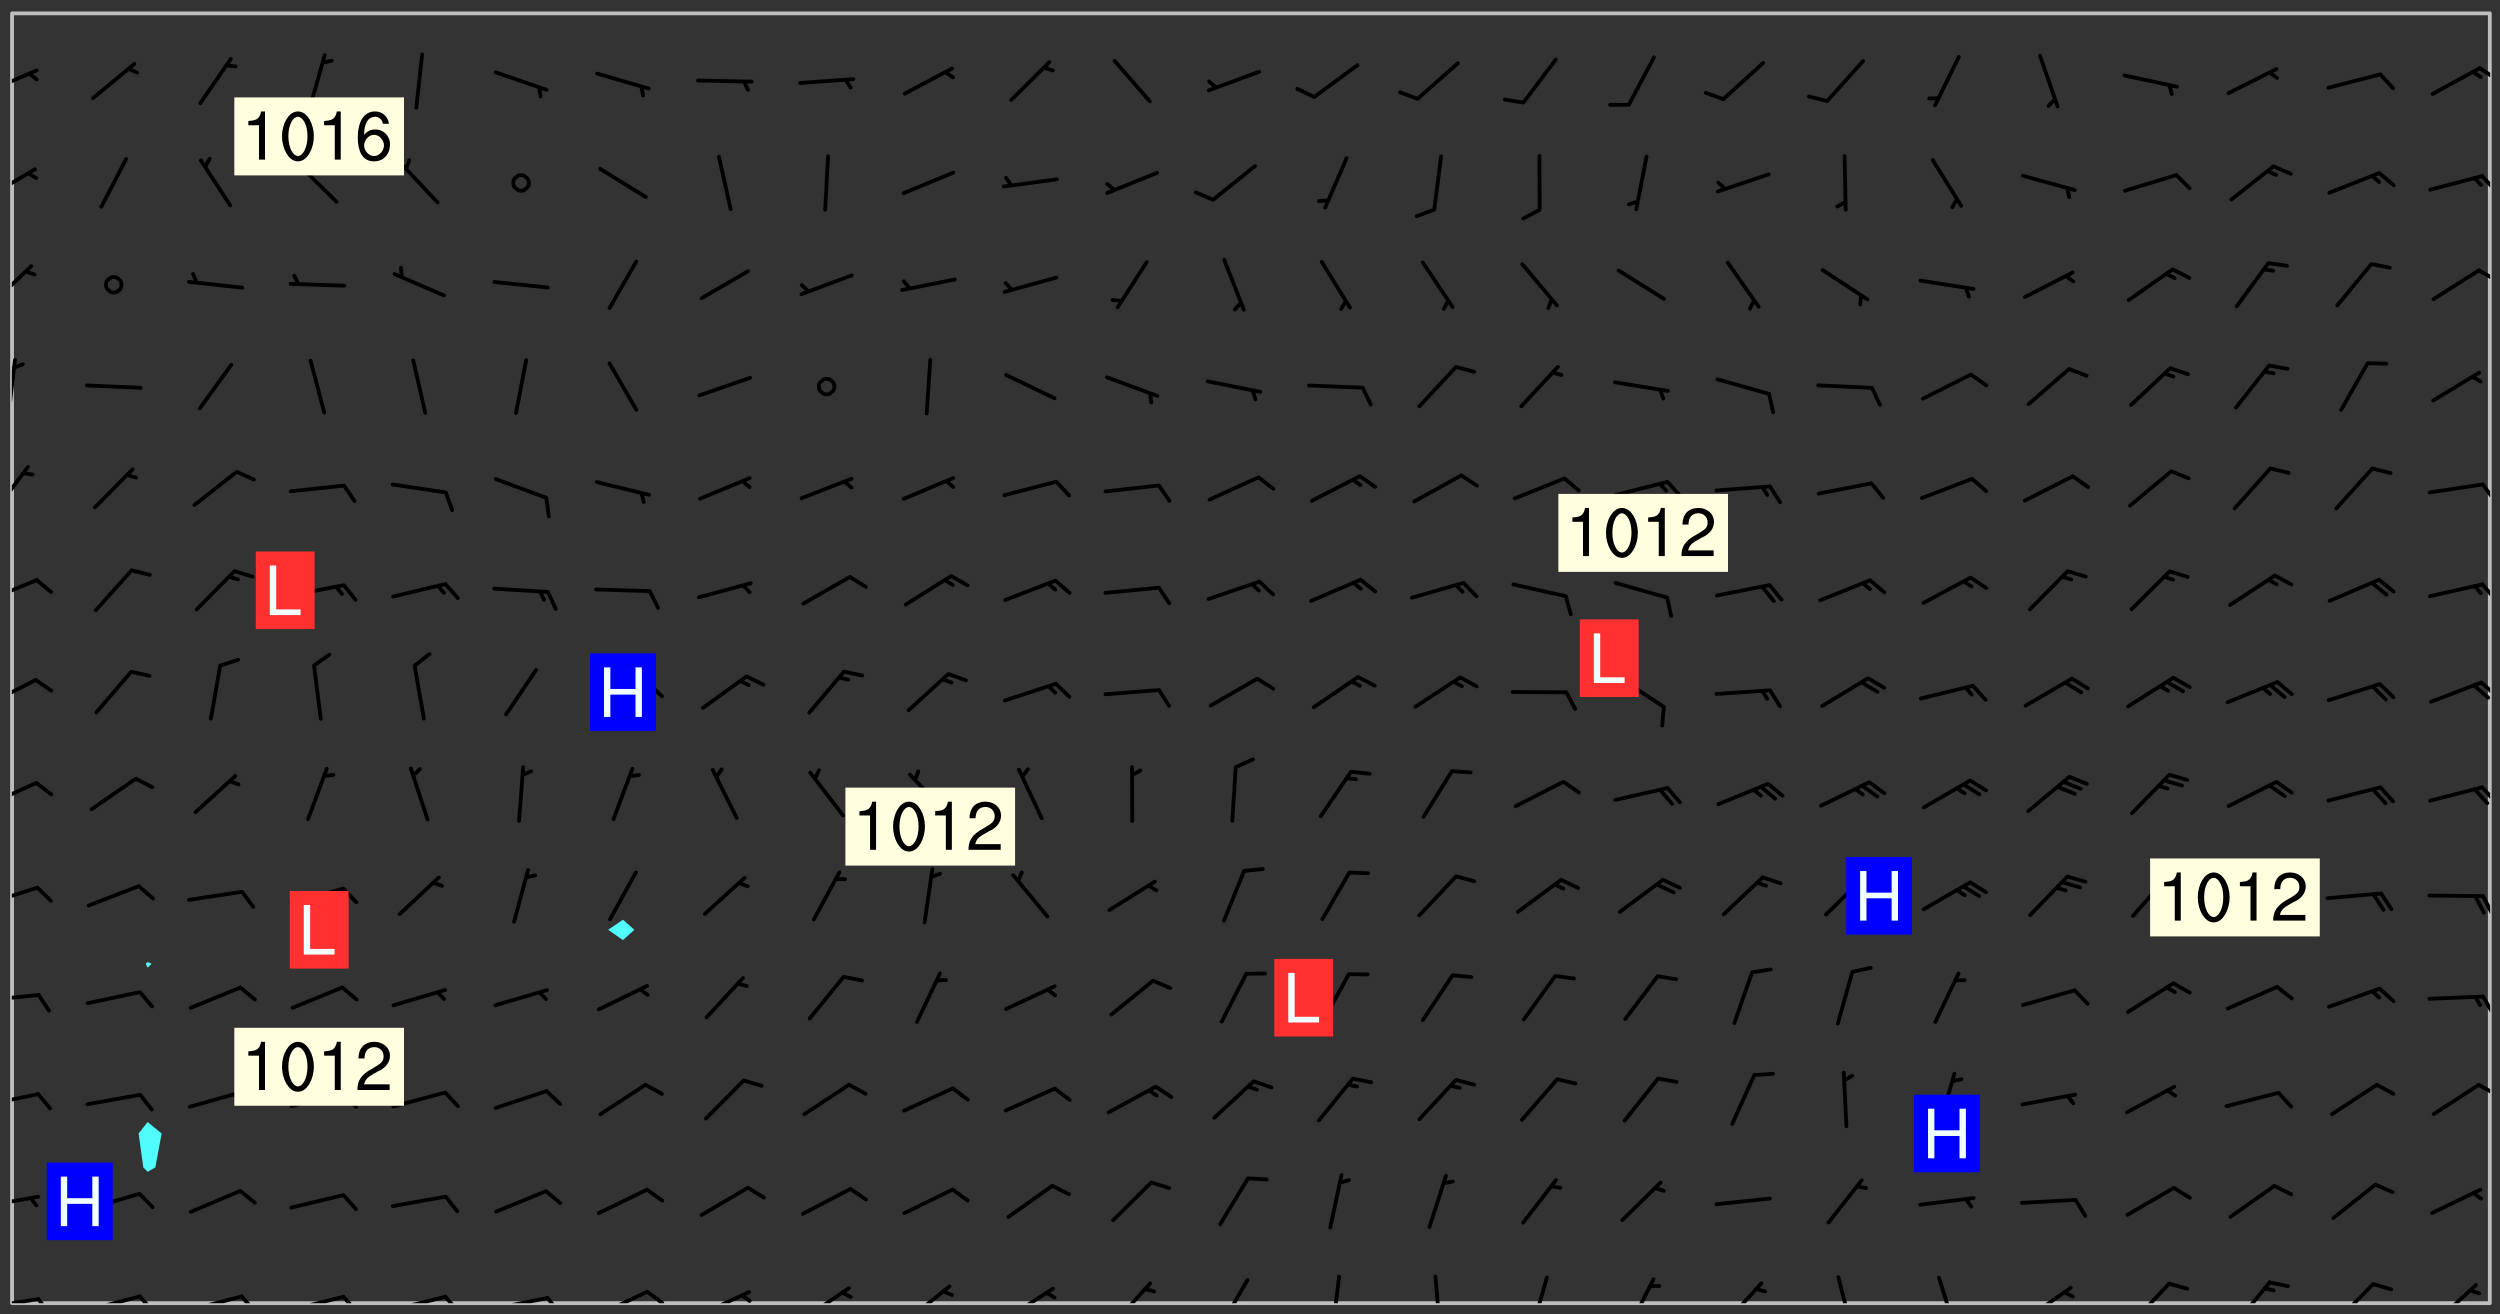 <svg xmlns="http://www.w3.org/2000/svg" role="img" xmlns:xlink="http://www.w3.org/1999/xlink" viewBox="142.45 309.95 326.84 171.84"><rect x="142.45" y="309.95" width="326.84" height="171.84" fill="#333333" stroke="none"/><defs><clipPath id="clip2"><path d="M 144 444 L 145 444 L 145 480.328 L 144 480.328 Z M 144 444"/></clipPath><clipPath id="clip3"><path d="M 144 311.672 L 145 311.672 L 145 445 L 144 445 Z M 144 311.672"/></clipPath><clipPath id="clip4"><path d="M 144 311.672 L 468 311.672 L 468 480.328 L 144 480.328 Z M 144 311.672"/></clipPath><clipPath id="clip5"><path d="M 467 311.672 L 468 311.672 L 468 480.328 L 467 480.328 Z M 467 311.672"/></clipPath><clipPath id="clip6"><path d="M 144 479 L 148 479 L 148 480.328 L 144 480.328 Z M 144 479"/></clipPath><clipPath id="clip7"><path d="M 147 479 L 150 479 L 150 480.328 L 147 480.328 Z M 147 479"/></clipPath><clipPath id="clip8"><path d="M 153 479 L 161 479 L 161 480.328 L 153 480.328 Z M 153 479"/></clipPath><clipPath id="clip9"><path d="M 160 479 L 163 479 L 163 480.328 L 160 480.328 Z M 160 479"/></clipPath><clipPath id="clip10"><path d="M 166 479 L 175 479 L 175 480.328 L 166 480.328 Z M 166 479"/></clipPath><clipPath id="clip11"><path d="M 173 479 L 176 479 L 176 480.328 L 173 480.328 Z M 173 479"/></clipPath><clipPath id="clip12"><path d="M 180 479 L 188 479 L 188 480.328 L 180 480.328 Z M 180 479"/></clipPath><clipPath id="clip13"><path d="M 187 479 L 190 479 L 190 480.328 L 187 480.328 Z M 187 479"/></clipPath><clipPath id="clip14"><path d="M 193 479 L 201 479 L 201 480.328 L 193 480.328 Z M 193 479"/></clipPath><clipPath id="clip15"><path d="M 200 479 L 203 479 L 203 480.328 L 200 480.328 Z M 200 479"/></clipPath><clipPath id="clip16"><path d="M 206 479 L 215 479 L 215 480.328 L 206 480.328 Z M 206 479"/></clipPath><clipPath id="clip17"><path d="M 213 479 L 216 479 L 216 480.328 L 213 480.328 Z M 213 479"/></clipPath><clipPath id="clip18"><path d="M 220 478 L 228 478 L 228 480.328 L 220 480.328 Z M 220 478"/></clipPath><clipPath id="clip19"><path d="M 226 478 L 230 478 L 230 480.328 L 226 480.328 Z M 226 478"/></clipPath><clipPath id="clip20"><path d="M 233 478 L 241 478 L 241 480.328 L 233 480.328 Z M 233 478"/></clipPath><clipPath id="clip21"><path d="M 239 479 L 241 479 L 241 480.328 L 239 480.328 Z M 239 479"/></clipPath><clipPath id="clip22"><path d="M 247 478 L 254 478 L 254 480.328 L 247 480.328 Z M 247 478"/></clipPath><clipPath id="clip23"><path d="M 260 477 L 267 477 L 267 480.328 L 260 480.328 Z M 260 477"/></clipPath><clipPath id="clip24"><path d="M 273 478 L 281 478 L 281 480.328 L 273 480.328 Z M 273 478"/></clipPath><clipPath id="clip25"><path d="M 287 477 L 294 477 L 294 480.328 L 287 480.328 Z M 287 477"/></clipPath><clipPath id="clip26"><path d="M 301 477 L 306 477 L 306 480.328 L 301 480.328 Z M 301 477"/></clipPath><clipPath id="clip27"><path d="M 316 476 L 318 476 L 318 480.328 L 316 480.328 Z M 316 476"/></clipPath><clipPath id="clip28"><path d="M 329 476 L 331 476 L 331 480.328 L 329 480.328 Z M 329 476"/></clipPath><clipPath id="clip29"><path d="M 342 476 L 345 476 L 345 480.328 L 342 480.328 Z M 342 476"/></clipPath><clipPath id="clip30"><path d="M 355 476 L 359 476 L 359 480.328 L 355 480.328 Z M 355 476"/></clipPath><clipPath id="clip31"><path d="M 367 477 L 373 477 L 373 480.328 L 367 480.328 Z M 367 477"/></clipPath><clipPath id="clip32"><path d="M 382 476 L 385 476 L 385 480.328 L 382 480.328 Z M 382 476"/></clipPath><clipPath id="clip33"><path d="M 395 476 L 399 476 L 399 480.328 L 395 480.328 Z M 395 476"/></clipPath><clipPath id="clip34"><path d="M 407 478 L 414 478 L 414 480.328 L 407 480.328 Z M 407 478"/></clipPath><clipPath id="clip35"><path d="M 420 477 L 427 477 L 427 480.328 L 420 480.328 Z M 420 477"/></clipPath><clipPath id="clip36"><path d="M 434 477 L 440 477 L 440 480.328 L 434 480.328 Z M 434 477"/></clipPath><clipPath id="clip37"><path d="M 447 477 L 453 477 L 453 480.328 L 447 480.328 Z M 447 477"/></clipPath><clipPath id="clip38"><path d="M 460 477 L 467 477 L 467 480.328 L 460 480.328 Z M 460 477"/></clipPath><clipPath id="clip39"><path d="M 144 466 L 148 466 L 148 468 L 144 468 Z M 144 466"/></clipPath><clipPath id="clip40"><path d="M 144 452 L 148 452 L 148 455 L 144 455 Z M 144 452"/></clipPath><clipPath id="clip41"><path d="M 466 451 L 468 451 L 468 454 L 466 454 Z M 466 451"/></clipPath><clipPath id="clip42"><path d="M 144 439 L 148 439 L 148 441 L 144 441 Z M 144 439"/></clipPath><clipPath id="clip43"><path d="M 466 439 L 468 439 L 468 443 L 466 443 Z M 466 439"/></clipPath><clipPath id="clip44"><path d="M 144 425 L 148 425 L 148 429 L 144 429 Z M 144 425"/></clipPath><clipPath id="clip45"><path d="M 466 426 L 468 426 L 468 430 L 466 430 Z M 466 426"/></clipPath><clipPath id="clip46"><path d="M 144 412 L 148 412 L 148 416 L 144 416 Z M 144 412"/></clipPath><clipPath id="clip47"><path d="M 466 412 L 468 412 L 468 415 L 466 415 Z M 466 412"/></clipPath><clipPath id="clip48"><path d="M 144 398 L 148 398 L 148 403 L 144 403 Z M 144 398"/></clipPath><clipPath id="clip49"><path d="M 466 398 L 468 398 L 468 402 L 466 402 Z M 466 398"/></clipPath><clipPath id="clip50"><path d="M 144 385 L 148 385 L 148 389 L 144 389 Z M 144 385"/></clipPath><clipPath id="clip51"><path d="M 466 386 L 468 386 L 468 389 L 466 389 Z M 466 386"/></clipPath><clipPath id="clip52"><path d="M 144 370 L 147 370 L 147 377 L 144 377 Z M 144 370"/></clipPath><clipPath id="clip53"><path d="M 466 373 L 468 373 L 468 376 L 466 376 Z M 466 373"/></clipPath><clipPath id="clip54"><path d="M 144 356 L 145 356 L 145 365 L 144 365 Z M 144 356"/></clipPath><clipPath id="clip55"><path d="M 144 344 L 147 344 L 147 350 L 144 350 Z M 144 344"/></clipPath><clipPath id="clip56"><path d="M 466 345 L 468 345 L 468 347 L 466 347 Z M 466 345"/></clipPath><clipPath id="clip57"><path d="M 144 331 L 148 331 L 148 336 L 144 336 Z M 144 331"/></clipPath><clipPath id="clip58"><path d="M 466 332 L 468 332 L 468 336 L 466 336 Z M 466 332"/></clipPath><clipPath id="clip59"><path d="M 144 318 L 148 318 L 148 323 L 144 323 Z M 144 318"/></clipPath><clipPath id="clip60"><path d="M 466 318 L 468 318 L 468 321 L 466 321 Z M 466 318"/></clipPath><g id="surface357" clip-path="url(#clip1)"><path fill="#fff" fill-opacity="0" fill-rule="evenodd" d="M 0 0 L 1000 0 L 1000 1000 L 0 1000 Z M 0 0"/><path fill="#d3d3d3" fill-opacity="0" fill-rule="evenodd" d="M162.152 355.867L161.918 356.16 161.977 356.395 162.094 356.566 162.27 356.801 162.562 357.148 162.676 357.207 162.793 357.035 162.852 356.801 163.027 356.625 163.492 356.449 164.191 356.449 164.426 356.742 164.715 357.559 164.773 357.734 164.949 357.965 165.301 358.199 166 358.898 166.172 359.074 166.406 359.422 166.641 359.832 166.93 360.414 167.34 360.879 167.57 361.113 167.805 361.289 167.922 361.52 168.098 361.812 168.27 362.977 168.27 363.211 168.328 363.5 168.387 363.617 168.504 363.734 168.852 364.145 168.969 364.316 169.145 364.492 169.32 364.727 169.438 364.898 169.609 365.25 169.668 365.484 169.902 365.891 170.137 365.832 169.961 366.008 169.902 366.938 169.32 366.938 169.086 366.824 168.738 366.938 168.621 367.055 168.562 367.348 168.504 367.523 168.387 367.695 167.922 367.988 167.863 368.223 167.805 368.336 167.805 368.98 167.863 369.152 167.863 369.562 167.922 369.621 167.922 370.027 167.98 370.434 168.098 370.609 168.156 370.668 168.387 371.309 168.328 371.602 168.328 372.301 168.27 372.883 168.27 373.117 168.211 373.348 168.156 373.699 168.156 375.621 168.211 375.738 168.637 375.738 168.27 375.855 168.246 376.207 169.137 377.375 170.879 377.914 172.219 378.273 172.219 378.812 172.309 379.621 172.844 380.336 174.363 380.605 175.254 380.52 175.344 381.684 175.879 381.863 177.039 381.684 179.094 380.699 180.254 380.336 182.133 380.16 183.828 379.98 183.648 380.699 182.133 380.785 180.883 380.875 180.078 381.145 179.004 381.953 179.273 382.672 179.809 383.57 179.629 384.195 179.363 385.004 179.629 386.082 180.254 386.98 181.059 387.16 182.309 386.98 182.043 387.703 182.141 388.207 182.195 388.5 182.195 388.672 182.254 388.965 182.254 389.371 182.43 389.488 182.781 389.605 183.188 389.605 183.48 389.43 183.594 389.312 183.652 389.195 183.77 388.965 183.828 388.789 184.18 388.324 184.41 388.148 184.586 388.09 184.762 388.148 184.82 388.324 184.938 389.312 184.992 389.781 185.051 389.953 185.168 390.188 185.344 390.246 186.16 390.305 186.449 390.305 186.566 390.539 186.625 390.945 186.684 391.297 186.684 392.402 186.801 392.695 186.918 393.043 187.207 393.742 187.383 394.094 187.965 394.848 188.316 395.023 188.488 395.082 188.957 395.316 189.598 395.781 189.945 396.016 190.238 396.191 190.531 396.246 190.762 396.309 191.578 396.656 191.871 396.832 191.984 397.004 192.336 397.355 192.453 397.531 192.977 398.172 192.977 398.461 193.035 398.812 193.035 399.16 193.094 399.512 193.152 399.801 193.27 399.859 193.441 399.918 193.617 399.918 194.199 400.152 194.375 400.27 194.551 400.559 194.727 400.793 194.84 401.027 195.133 401.258 195.25 401.375 195.25 401.785 195.309 401.84 195.598 402.074 195.832 402.191 195.891 402.309 196.008 402.48 196.066 402.598 196.297 402.832 196.355 403.008 196.59 403.066 196.707 403.125 196.59 403.238 196.531 403.355 196.531 403.473 196.414 403.766 196.297 404.055 196.297 404.637 196.473 404.754 196.59 404.812 196.648 404.93 196.766 405.047 196.879 405.105 197.055 405.453 197.113 405.805 197.172 406.211 197.172 406.387 197.113 406.562 196.996 407.262 196.996 407.434 197.113 407.609 197.406 407.902 197.812 407.902 197.988 408.02 198.105 408.191 198.223 408.484 198.223 408.719 197.695 408.719 197.465 408.484 197.23 408.484 197.055 408.543 196.996 409.242 197.055 409.59 197.172 409.766 197.348 410.176 197.465 410.406 197.754 410.875 197.93 410.93 198.453 410.93 198.688 410.988 199.445 411.629 199.504 411.922 199.504 412.156 199.562 412.215 199.793 412.562 199.793 412.914 199.676 413.086 199.676 413.379 199.969 413.668 200.262 413.844 200.434 413.902 200.727 414.078 201.02 414.195 201.602 414.602 201.891 414.836 202.184 415.012 202.402 415.172 202.418 415.184 202.648 415.359 203.289 415.883 203.465 416.117 203.582 416.293 203.758 416.469 203.871 416.641 203.871 417.281 203.988 417.457 204.457 417.574 205.039 417.691 205.273 417.75 205.504 417.863 205.797 417.98 205.91 418.039 206.496 418.391 206.785 418.562 206.961 418.625 207.137 418.68 207.312 418.738 208.012 419.09 208.301 419.266 208.535 419.32 208.824 419.496 209.059 419.613 209.699 420.02 209.992 420.137 210.164 420.195 210.398 420.254 210.809 420.312 211.039 420.371 211.273 420.488 211.332 420.66 210.922 420.836 211.391 420.895 211.449 421.188 211.562 421.422 211.738 421.477 211.973 421.535 212.148 421.594 212.555 421.711 213.195 421.945 213.312 422.117 213.371 422.352 213.371 422.527 213.312 422.645 213.254 423.051 213.488 423.285 213.605 423.344 213.953 423.461 214.594 423.691 214.77 423.809 215.059 423.926 215.234 424.102 215.469 424.566 216.051 425.672 216.227 425.848 216.574 426.023 216.75 426.141 217.102 426.258 218.148 426.781 218.383 426.84 218.848 426.953 219.141 427.012 219.605 427.188 220.363 427.77 220.598 428.004 220.945 428.469 221.121 428.645 221.41 428.879 222.227 429.578 222.52 429.754 222.809 430.043 223.102 430.219 223.395 430.508 224.09 431.148 224.266 431.324 224.559 431.559 224.848 431.793 225.316 432.082 225.957 432.664 226.305 432.898 226.539 433.191 226.887 433.539 227.238 434.004 228.172 434.996 228.52 435.402 228.637 435.578 228.871 435.637 228.984 435.754 229.629 435.93 229.859 436.043 230.094 436.102 230.387 436.277 230.617 436.395 231.551 437.094 231.957 437.5 232.191 437.676 232.598 437.852 232.832 437.969 233.648 438.316 233.996 438.551 234.23 438.668 234.523 438.957 234.754 439.074 235.512 439.426 235.863 439.598 236.094 439.656 236.387 439.773 236.621 439.832 237.492 440.008 238.309 440.008 238.777 440.238 238.949 440.297 239.824 440.996 240.289 441.113 240.582 441.172 240.758 441.23 240.988 441.289 241.457 441.348 241.805 441.406 242.156 441.465 242.562 441.523 242.855 441.523 243.027 441.582 243.027 441.812 243.203 441.988 243.496 441.988 243.844 442.047 244.195 442.105 244.895 442.223 245.535 442.223 246 441.988 246.293 441.812 246.465 441.695 246.875 441.523 247.164 441.348 248.098 440.883 248.566 440.59 249.09 440.297 249.555 440.125 250.02 439.949 251.07 439.484 251.359 439.367 251.77 439.25 252.059 439.133 252.586 438.957 254.102 438.258 254.684 437.91 254.973 437.852 255.266 437.793 255.613 437.676 256.488 437.445 256.84 437.328 256.953 437.328 257.188 437.27 258.062 437.035 258.297 436.977 259.109 436.977 259.461 436.918 260.277 436.801 260.449 436.742 260.801 436.688 261.094 436.629 261.324 436.57 262.141 436.395 262.316 436.336 262.664 436.336 262.898 436.277 263.363 436.16 264.121 435.988 264.355 435.93 264.703 435.93 265.113 435.812 265.402 435.754 266.688 435.695 266.977 435.695 267.387 435.637 267.617 435.578 267.793 435.578 268.668 435.461 269.074 435.461 269.484 435.344 269.832 435.344 270.184 435.23 271.055 435.172 272.805 435.172 273.852 435.461 274.262 435.578 274.551 435.695 274.902 435.812 275.191 435.93 276.242 436.102 276.531 436.16 276.824 436.16 277.117 436.219 277.289 436.277 277.699 436.336 277.871 436.395 277.988 436.453 278.105 436.453 278.223 436.512 278.574 436.57 278.688 436.57 279.098 436.637 281.02 437.031 282.945 437.426 284.465 437.875 286.16 438.594 288.305 439.398 289.91 438.68 291.34 437.875 292.5 436.797 293.75 436.348 296.785 435.629 298.66 435.27 300.805 433.922 303.039 432.668 305.539 431.41 307.234 430.961 309.02 430.781 310.18 430.512 310.805 431.051 312.145 430.781 312.859 429.793 313.844 428.449 314.289 428.27 315.094 427.91 316.969 427.371 318.754 426.922 320.004 426.652 321.164 426.562 322.863 426.473 324.824 426.203 326.074 426.113 326.613 426.113 327.238 426.023 328.129 426.023 330.273 425.844 332.684 425.664 335.273 425.574 336.969 425.754 338.578 425.844 340.008 426.203 341.168 426.922 343.043 427.91 344.203 429.438 344.469 430.152 345.098 430.242 345.453 431.141 345.988 431.68 346.523 433.207 347.598 433.566 348.133 433.566 347.328 434.102 347.418 435.809 348.133 438.504 349.023 439.309 349.918 440.297 350.633 441.555 352.418 442.094 353.938 441.914 354.293 443.258 355.902 442.453 356.883 441.914 357.152 442.184 357.469 441.969 357.688 441.824 358.488 442.273 358.938 441.914 359.293 441.914 359.828 441.645 360.367 440.926 360.902 440.656 361.527 439.668 362.688 440.117 363.527 440.488 364.922 441.105 366.617 440.926 368.223 440.926 370.008 441.016 370.188 439.309 370.723 437.965 371.527 438.234 372.02 439.082 372.422 439.488 372.332 440.027 372.332 440.387 373.047 440.836 373.758 440.566 375.188 440.566 375.547 441.555 375.992 442.812 376.707 444.156 377.957 444.785 379.652 445.414 380.367 445.234 380.547 444.695 381.527 444.605 381.977 444.965 382.062 446.223 381.797 446.852 381.262 447.031 381.262 447.57 381.977 448.555 382.242 449.094 383.227 450.082 384.027 451.16 383.762 451.52 383.672 452.418 383.047 454.75 382.691 456.816 382.602 458.609 382.422 459.328 382.332 459.867 382.332 461.305 381.352 463.188 380.992 464.895 380.457 465.793 379.652 466.961 379.387 467.5 381.441 468.754 381.527 469.113 381.172 469.652 381.082 469.473 381.082 470.281 381.172 471.719 380.727 472.434 379.652 472.527 379.387 473.242 379.922 474.141 380.727 474.859 381.887 475.668 383.227 475.938 383.672 476.297 383.316 476.746 381.527 476.656 380.277 476.207 379.562 475.488 378.938 475.398 378.762 478.988 378.574 480.297 467.934 480.297 467.934 311.703 412.664 311.703 412.664 360.785 413.426 360.91 416.715 361.453 418.738 364.289 418.738 367.043 421.09 367.375 423.438 367.707 427.488 367.707 426.109 371.867 424.086 372.574 422.062 373.277 421.52 373.621 418.926 375.238 418.738 375.355 416.715 373.277 415.984 370.535 413.312 368.457 411.938 364.957 411.871 364.875 409.914 362.203 412.664 360.785 412.664 311.703 294.422 311.703 294.422 403.117 294.539 403.148 294.672 403.16 294.746 403.234 294.852 403.281 294.941 403.34 295.027 403.398 295.117 403.457 295.414 403.754 295.473 403.844 295.504 403.961 295.531 404.078 295.547 404.215 295.516 404.332 295.457 404.422 295.398 404.508 295.355 404.613 295.309 404.715 295.281 404.836 295.281 404.98 295.457 405.25 295.605 405.398 295.68 405.484 295.754 405.559 295.797 405.664 295.859 405.754 295.918 405.84 295.961 405.945 296.02 406.035 296.066 406.137 296.109 406.242 296.168 406.328 296.285 406.508 296.359 406.582 296.422 406.668 296.48 406.758 296.523 406.863 296.582 406.953 296.641 407.039 296.703 407.129 296.762 407.219 296.805 407.32 296.922 407.5 296.996 407.574 297.055 407.66 297.129 407.734 297.219 407.793 297.324 407.84 297.473 407.84 297.605 407.824 297.738 407.84 297.84 407.793 297.914 407.719 297.961 407.617 297.945 407.484 297.945 407.336 297.898 407.23 297.871 407.113 297.824 407.012 297.797 406.891 297.754 406.789 297.691 406.699 297.648 406.598 297.605 406.492 297.574 406.375 297.559 406.242 297.547 406.105 297.633 406.047 297.691 405.961 297.812 405.93 297.855 406.035 297.871 406.168 297.871 406.285 297.93 406.387 297.988 406.477 298.078 406.535 298.227 406.684 298.285 406.773 298.328 406.879 298.316 406.98 298.402 407.039 298.508 407.086 298.594 407.145 298.684 407.203 298.758 407.277 298.641 407.305 298.535 407.352 298.449 407.41 298.375 407.484 298.316 407.574 298.254 407.66 298.227 407.781 298.18 407.883 298.137 407.988 298.105 408.105 298.094 408.238 298.078 408.371 298.078 408.52 298.105 408.637 298.152 408.742 298.195 408.844 298.254 408.934 298.328 409.008 298.418 409.066 298.492 409.141 298.582 409.199 298.641 409.289 298.684 409.395 298.73 409.496 298.848 409.527 298.98 409.543 299.129 409.543 299.246 409.512 299.352 409.555 299.395 409.66 299.441 409.762 299.469 409.883 299.5 410 299.527 410.117 299.559 410.238 299.586 410.355 299.691 410.398 299.793 410.445 299.926 410.43 300.074 410.578 300.137 410.664 300.211 410.738 300.281 410.812 300.371 410.875 300.477 410.918 300.578 410.961 300.695 410.992 300.832 411.008 300.949 410.977 301.023 410.902 301.051 410.785 301.039 410.652 301.008 410.531 300.98 410.414 301.023 410.309 301.141 410.309 301.23 410.371 301.348 410.398 301.496 410.398 301.629 410.414 301.777 410.414 301.91 410.43 302.043 410.414 302.191 410.414 302.324 410.398 302.457 410.387 302.594 410.398 302.711 410.371 302.844 410.355 303.035 410.297 302.977 410.473 302.961 410.605 302.934 410.727 302.918 410.859 302.859 410.945 302.727 410.961 302.621 411.008 302.516 411.051 302.398 411.082 302.281 411.109 302.016 411.141 301.867 411.141 301.734 411.156 301.66 411.23 301.719 411.316 301.867 411.465 301.984 411.645 302.059 411.715 302.148 411.777 302.238 411.836 302.324 411.895 302.414 411.953 302.516 411.996 302.621 412.059 302.727 412.102 302.812 412.16 302.918 412.207 303.02 412.25 303.199 412.367 303.258 412.457 303.215 412.559 303.168 412.664 303.184 412.797 303.406 413.02 303.465 413.109 303.508 413.211 303.539 413.332 303.582 413.434 303.598 413.566 303.629 413.684 303.641 413.82 303.672 413.938 303.82 414.086 303.922 414.129 304.027 414.172 304.145 414.203 304.277 414.219 304.414 414.234 304.531 414.234 304.648 414.203 304.738 414.145 304.781 414.039 304.828 413.938 304.871 413.832 304.902 413.715 304.914 413.582 304.914 413.434 304.902 413.301 304.887 413.168 304.855 413.051 304.812 412.945 304.766 412.84 304.723 412.738 304.68 412.633 304.664 412.5 304.68 412.367 304.707 412.25 304.738 412.133 304.766 412.012 304.812 411.91 304.902 411.852 304.988 411.789 305.062 411.715 305.152 411.656 305.375 411.434 305.434 411.348 305.508 411.273 305.625 411.094 305.684 411.008 305.684 410.859 305.609 410.785 305.508 410.738 305.402 410.695 305.301 410.652 305.242 410.562 305.195 410.457 305.168 410.34 305.258 410.281 305.375 410.25 305.477 410.207 305.656 410.09 305.805 409.941 305.816 409.809 305.805 409.703 305.715 409.645 305.582 409.66 305.434 409.66 305.301 409.676 305.168 409.66 305.047 409.629 304.961 409.57 304.887 409.496 304.828 409.406 304.766 409.32 304.648 409.141 304.59 409.055 304.621 408.934 304.707 408.875 304.828 408.844 304.887 408.758 304.887 408.637 304.855 408.52 304.797 408.43 304.738 408.344 304.691 408.238 304.664 408.121 304.648 407.988 304.707 407.898 304.781 407.824 304.871 407.766 304.988 407.586 305.062 407.512 305.121 407.426 305.27 407.277 305.391 407.246 305.523 407.23 305.656 407.246 305.73 407.32 305.773 407.426 305.789 407.559 305.758 407.676 305.641 407.707 305.508 407.719 305.359 407.867 305.316 407.973 305.27 408.074 305.242 408.195 305.211 408.312 305.211 408.461 305.242 408.578 305.285 408.684 305.344 408.773 305.418 408.844 305.492 408.918 305.609 408.949 305.73 408.977 305.848 408.949 305.98 408.934 306.098 408.934 306.188 408.992 306.262 409.066 306.309 409.172 306.367 409.258 306.469 409.305 306.602 409.32 306.707 409.363 306.793 409.422 306.781 409.527 306.707 409.602 306.527 409.719 306.469 409.809 306.379 409.867 306.309 409.941 306.234 410.016 306.172 410.105 306.145 410.223 306.129 410.355 306.145 410.488 306.129 410.621 306.129 410.77 306.145 410.902 306.172 411.02 306.203 411.141 306.277 411.215 306.367 411.273 306.453 411.332 306.543 411.391 306.66 411.422 306.66 411.508 306.559 411.555 306.469 411.613 306.203 411.645 306.086 411.672 305.938 411.672 305.832 411.715 305.73 411.762 305.672 411.852 305.609 412.086 305.598 412.219 305.566 412.34 305.551 412.473 305.551 412.766 305.539 412.898 305.551 413.035 305.566 413.168 305.699 413.184 305.832 413.195 305.953 413.227 306.039 413.285 306.113 413.359 306.16 413.465 306.203 413.566 306.219 413.699 306.219 414.145 306.203 414.277 306.203 414.723 306.234 414.988 306.262 415.105 306.277 415.238 306.309 415.355 306.395 415.566 306.426 415.832 306.426 415.98 306.395 416.098 306.367 416.215 306.336 416.336 306.309 416.453 306.277 416.57 306.246 416.691 306.234 416.824 306.219 416.957 306.309 417.016 306.426 416.984 306.527 417 306.574 417.105 306.543 417.371 306.543 417.812 306.5 417.918 306.453 418.023 306.41 418.125 306.367 418.23 306.309 418.316 306.277 418.438 306.234 418.555 306.203 418.672 306.188 418.805 306.203 418.938 306.262 419.027 306.367 419.074 306.453 419.133 306.512 419.219 306.5 419.355 306.469 419.473 306.426 419.574 306.426 420.02 306.41 420.152 306.41 420.301 306.379 420.418 306.336 420.523 306.309 420.641 306.262 420.746 306.219 420.848 306.188 420.969 306.16 421.086 306.129 421.219 306.098 421.336 306.07 421.453 306.027 421.559 305.996 421.676 305.965 421.797 305.953 421.93 305.938 422.062 305.938 422.359 305.965 422.477 305.965 422.625 306.012 423.023 306.039 423.141 306.098 423.23 306.219 423.262 306.367 423.262 306.5 423.246 306.559 423.336 306.559 423.453 306.5 423.543 306.41 423.602 306.309 423.645 306.203 423.691 306.113 423.75 306.027 423.809 305.891 423.824 305.773 423.793 305.641 423.777 305.539 423.824 305.477 423.91 305.465 424.047 305.449 424.18 305.418 424.297 305.391 424.414 305.375 424.547 305.344 424.668 305.344 424.965 305.359 425.098 305.391 425.215 305.391 425.363 305.402 425.496 305.402 425.645 305.375 425.762 305.328 425.863 305.301 425.984 305.27 426.102 305.211 426.191 305.137 426.266 305.035 426.309 304.93 426.355 304.812 426.383 304.691 426.414 304.59 426.367 304.648 426.281 304.754 426.234 304.781 426.117 304.812 426 304.84 425.879 304.871 425.762 304.871 425.613 304.887 425.48 304.855 425.363 304.812 425.258 304.707 425.273 304.633 425.348 304.531 425.391 304.441 425.453 304.367 425.527 304.324 425.629 304.309 425.762 304.277 425.879 304.25 426 304.219 426.117 304.191 426.234 304.16 426.355 304.133 426.473 304.102 426.59 304.059 426.695 303.969 426.754 303.879 426.754 303.762 426.723 303.73 426.637 303.746 426.5 303.715 426.383 303.715 426.234 303.703 426.102 303.703 425.953 303.641 425.719 303.613 425.598 303.57 425.496 303.523 425.391 303.465 425.305 303.406 425.215 303.363 425.109 303.301 425.023 303.152 424.875 303.082 424.801 302.977 424.754 302.871 424.711 302.77 424.668 302.473 424.371 302.383 424.297 302.297 424.238 302.191 424.195 302.102 424.133 302.016 424.074 301.91 424.031 301.82 423.973 301.734 423.91 301.66 423.84 301.555 423.793 301.469 423.734 301.363 423.691 301.273 423.629 301.172 423.586 301.066 423.543 300.98 423.484 300.875 423.438 300.77 423.395 300.668 423.348 300.578 423.289 300.477 423.246 300.371 423.203 300.281 423.141 300.164 423.113 300.031 423.098 299.898 423.113 299.75 423.113 299.617 423.129 299.5 423.098 299.41 423.039 299.336 422.965 299.246 422.906 299.145 422.859 298.996 422.859 298.875 422.832 298.773 422.789 298.699 422.715 298.582 422.535 298.492 422.477 298.391 422.434 298.301 422.371 298.195 422.328 298.105 422.27 298.02 422.211 297.914 422.164 297.855 422.078 297.797 421.988 297.754 421.883 297.707 421.781 297.633 421.707 297.547 421.648 297.473 421.574 297.383 421.516 297.16 421.293 297.117 421.188 297.086 420.922 297.191 420.879 297.336 420.879 297.441 420.922 297.516 420.996 297.605 421.055 297.691 421.113 297.797 421.16 297.887 421.219 298.035 421.367 298.105 421.441 298.254 421.59 298.316 421.676 298.391 421.75 298.477 421.809 298.551 421.883 298.641 421.945 298.73 422.004 298.816 422.062 299.086 422.238 299.188 422.285 299.293 422.328 299.395 422.371 299.441 422.297 299.5 422.211 299.574 422.137 299.645 422.062 299.75 422.105 299.824 422.18 299.883 422.27 299.926 422.371 299.973 422.477 300.016 422.582 300.137 422.609 300.254 422.582 300.328 422.492 300.371 422.387 300.43 422.297 300.504 422.223 300.609 422.18 300.727 422.152 300.859 422.164 300.949 422.223 301.098 422.371 301.156 422.461 301.199 422.566 301.246 422.668 301.289 422.773 301.332 422.875 301.438 422.922 301.543 422.965 301.676 422.98 301.762 422.922 301.82 422.832 301.895 422.758 302 422.715 302.117 422.742 302.223 422.789 302.324 422.832 302.43 422.875 302.531 422.922 302.711 423.039 302.711 423.156 302.695 423.289 302.711 423.422 302.727 423.559 302.785 423.645 302.887 423.691 303.008 423.719 303.125 423.75 303.273 423.75 303.391 423.719 303.449 423.629 303.629 423.512 303.688 423.422 303.762 423.348 303.82 423.262 303.938 423.082 304.117 422.965 304.234 422.996 304.324 423.055 304.367 423.129 304.352 423.262 304.352 423.379 304.441 423.438 304.59 423.438 304.723 423.422 304.855 423.41 305.121 423.379 305.227 423.336 305.344 423.305 305.465 423.277 305.539 423.203 305.609 423.129 305.672 423.039 305.656 422.934 305.609 422.832 305.508 422.789 305.402 422.773 305.285 422.801 305.02 422.832 304.871 422.832 304.797 422.758 304.707 422.699 304.59 422.668 304.473 422.641 304.34 422.625 304.191 422.625 304.059 422.641 303.762 422.641 303.656 422.594 303.508 422.445 303.465 422.344 303.406 422.254 303.629 422.031 303.715 421.973 303.82 421.93 303.938 421.898 304.07 421.883 304.203 421.898 304.34 421.914 304.441 421.957 304.574 421.945 304.664 421.883 304.766 421.84 304.828 421.75 304.781 421.648 304.691 421.59 304.574 421.559 304.473 421.516 304.414 421.426 304.352 421.336 304.352 421.219 304.367 421.086 304.473 421.039 304.547 420.969 304.547 420.848 304.457 420.789 304.426 420.672 304.516 420.613 304.59 420.539 304.633 420.434 304.691 420.344 304.738 420.242 304.754 420.109 304.754 419.961 304.707 419.855 304.664 419.754 304.574 419.695 304.441 419.68 304.34 419.637 304.203 419.621 304.086 419.59 303.641 419.59 303.508 419.574 303.375 419.562 303.242 419.547 303.125 419.516 302.977 419.516 302.844 419.5 302.711 419.488 302.445 419.457 302.324 419.414 302.238 419.355 302.164 419.281 302.164 419.133 302.176 419 302.281 418.953 302.383 418.91 302.516 418.895 302.668 418.895 302.801 418.879 303.094 418.879 303.215 418.91 303.316 418.953 303.406 419.012 303.641 419.074 303.762 419.027 303.852 418.969 303.953 418.926 304.086 418.91 304.191 418.953 304.293 419 304.426 419.012 304.547 418.984 304.691 418.984 304.812 418.953 304.93 418.926 305.035 418.879 305.109 418.805 305.195 418.746 305.344 418.598 305.402 418.512 305.449 418.406 305.477 418.289 305.492 418.184 305.391 418.141 305.301 418.082 305.184 418.051 305.078 418.008 304.988 417.945 304.914 417.859 304.84 417.785 304.738 417.742 304.633 417.695 304.531 417.652 304.473 417.562 304.426 417.461 304.34 417.25 304.277 417.164 304.219 417.074 304.145 417 304.059 416.941 303.789 416.941 303.672 416.973 303.582 417.031 303.48 417.074 303.348 417.09 303.242 417.074 303.215 416.957 303.152 416.867 303.035 416.836 302.934 416.793 302.785 416.645 302.754 416.527 302.738 416.422 302.812 416.348 302.992 416.23 303.109 416.203 303.227 416.172 303.363 416.188 303.465 416.23 303.57 416.273 303.672 416.32 303.777 416.363 303.895 416.395 304.027 416.41 304.145 416.438 304.277 416.453 304.383 416.438 304.473 416.379 304.398 416.305 304.293 416.262 304.219 416.188 304.145 416.098 303.996 415.949 303.91 415.891 303.82 415.832 303.746 415.758 303.656 415.699 303.555 415.652 303.434 415.625 303.332 415.578 303.227 415.535 303.109 415.504 303.008 415.461 302.887 415.43 302.738 415.43 302.621 415.461 302.516 415.504 302.43 415.566 302.25 415.684 302.164 415.742 302.074 415.801 301.969 415.848 301.883 415.906 301.777 415.949 301.676 415.992 301.57 416.039 301.496 416.113 301.438 416.203 301.379 416.289 301.332 416.395 301.273 416.48 301.199 416.555 301.066 416.543 300.949 416.512 300.832 416.512 300.758 416.586 300.668 416.645 300.594 416.719 300.504 416.777 300.418 416.836 300.312 416.883 300.211 416.926 300.074 416.941 299.973 416.898 299.824 416.75 299.719 416.703 299.633 416.703 299.527 416.75 299.426 416.793 299.305 416.824 299.188 416.793 299.113 416.719 299.113 416.602 299.145 416.48 299.219 416.41 299.277 416.32 299.352 416.246 299.469 416.215 299.574 416.172 299.867 416.172 300 416.156 300.137 416.141 300.238 416.098 300.328 416.039 300.43 415.992 300.52 415.934 300.652 415.922 300.742 415.98 300.875 415.992 300.965 415.934 301.051 415.875 301.156 415.832 301.246 415.773 301.332 415.711 301.422 415.652 301.57 415.504 301.629 415.418 301.688 415.328 301.793 415.285 301.926 415.27 302.043 415.297 302.164 415.328 302.223 415.27 302.281 415.18 302.312 414.914 302.34 414.797 302.445 414.809 302.578 414.824 302.68 414.781 302.77 414.723 302.828 414.633 302.902 414.559 302.961 414.469 303.008 414.367 303.02 414.234 303.008 414.102 302.961 413.996 302.812 413.848 302.754 413.758 302.695 413.672 302.652 413.566 302.652 413.121 302.668 412.988 302.668 412.84 302.68 412.707 302.621 412.648 302.531 412.707 302.43 412.664 302.25 412.547 302.164 412.488 302.102 412.398 302.043 412.309 301.969 412.234 301.883 412.176 301.762 412.207 301.66 412.219 301.555 412.266 301.469 412.324 301.363 412.367 301.215 412.516 301.125 412.574 301.039 412.633 300.949 412.695 300.844 412.738 300.711 412.754 300.711 412.633 300.816 412.59 300.934 412.559 301.008 412.488 301.051 412.383 301.051 412.234 301.023 412.117 300.875 411.969 300.742 411.953 300.594 411.953 300.477 411.984 300.371 412.027 300.27 412.07 300.18 412.133 300.062 412.16 299.988 412.086 300 411.953 299.957 411.852 299.914 411.746 299.824 411.688 299.707 411.715 299.586 411.746 299.469 411.777 299.367 411.82 299.246 411.852 299.145 411.895 299.039 411.938 298.949 411.996 298.848 412.012 298.848 411.895 298.863 411.762 298.805 411.672 298.73 411.715 298.582 411.863 298.523 411.953 298.449 412.027 298.402 412.133 298.359 412.234 298.285 412.309 298.227 412.398 298.152 412.473 298.094 412.559 298.02 412.633 297.93 412.695 297.855 412.766 297.781 412.84 297.68 412.855 297.547 412.871 297.441 412.828 297.441 412.707 297.59 412.559 297.633 412.457 297.691 412.367 297.738 412.266 297.781 412.16 297.84 412.07 297.871 411.953 297.914 411.852 297.945 411.73 297.973 411.613 298.02 411.508 298.062 411.406 298.105 411.301 298.18 411.23 298.27 411.168 298.359 411.109 298.461 411.066 298.758 411.066 299.023 411.035 299.129 410.992 299.055 410.918 298.938 410.887 298.832 410.844 298.742 410.785 298.641 410.738 298.551 410.68 298.449 410.637 298.344 410.594 298.254 410.531 298.168 410.473 298.062 410.43 297.961 410.387 297.84 410.355 297.723 410.324 297.621 410.281 297.5 410.25 297.398 410.207 297.309 410.148 297.266 410.043 297.25 409.91 297.352 409.867 297.484 409.852 297.621 409.867 297.754 409.852 297.855 409.809 297.914 409.719 297.93 409.613 297.84 409.555 297.766 409.48 297.664 409.438 297.574 409.379 297.426 409.23 297.383 409.125 297.367 408.992 297.367 408.699 297.309 408.609 297.219 408.551 297.145 408.477 297.102 408.371 297.07 408.254 297.012 408.164 296.938 408.09 296.82 408.062 296.746 407.988 296.656 407.93 296.566 407.867 296.48 407.809 296.406 407.734 296.348 407.648 296.301 407.543 296.215 407.484 296.066 407.336 295.871 407.277 295.738 407.293 295.637 407.336 295.562 407.41 295.516 407.512 295.473 407.617 295.414 407.707 295.355 407.793 295.059 408.09 294.969 408.148 294.883 408.148 294.82 408.062 294.777 407.957 294.809 407.84 294.867 407.75 294.895 407.633 294.883 407.5 294.793 407.438 294.688 407.484 294.57 407.512 294.453 407.543 294.184 407.719 294.082 407.766 293.965 407.793 293.859 407.84 293.77 407.898 293.668 407.941 293.609 407.855 293.562 407.75 293.578 407.617 293.625 407.512 293.695 407.438 293.77 407.367 293.828 407.277 293.828 407.129 293.785 407.023 293.547 407.023 293.445 407.07 293.414 407.188 293.387 407.305 293.355 407.426 293.281 407.469 293.148 407.484 293.074 407.438 293.031 407.336 292.988 407.23 292.941 407.129 292.898 407.023 292.777 407.055 292.676 407.098 292.543 407.113 292.426 407.145 292.32 407.188 292.23 407.246 292.129 407.293 292.008 407.32 291.875 407.336 291.773 407.293 291.715 407.203 291.668 407.098 291.625 406.996 291.582 406.891 291.582 406.773 291.641 406.684 291.727 406.625 291.906 406.508 292.008 406.461 292.113 406.418 292.219 406.359 292.32 406.316 292.41 406.254 292.512 406.211 292.617 406.152 292.719 406.105 292.809 406.047 292.914 406.004 293.016 405.961 293.105 405.898 293.207 405.855 293.344 405.84 293.461 405.871 293.562 405.914 293.684 405.945 293.785 405.988 293.891 406.035 293.992 406.078 294.098 406.121 294.199 406.168 294.305 406.211 294.406 406.254 294.512 406.301 294.598 406.359 294.703 406.402 294.82 406.434 294.926 406.477 295.027 406.523 295.117 406.582 295.223 406.625 295.324 406.668 295.43 406.715 295.547 406.742 295.648 406.789 295.77 406.816 295.918 406.816 296.004 406.758 296.02 406.656 296.078 406.566 296.051 406.449 295.977 406.375 295.859 406.195 295.785 406.121 295.695 406.047 295.516 405.93 295.43 405.871 295.324 405.828 295.223 405.781 294.953 405.605 294.895 405.516 294.82 405.441 294.762 405.352 294.719 405.25 294.688 405.133 294.672 404.996 294.672 404.434 294.66 404.301 294.645 404.168 294.613 404.051 294.598 403.918 294.586 403.785 294.555 403.664 294.332 403.441 294.273 403.355 294.258 403.25 294.289 403.133 294.422 403.117 294.422 311.703 172.992 311.703 172.992 313.156 172.934 313.391 172.582 314.441 172.41 314.965 172.293 315.312 172.117 315.723 172 315.895 171.766 316.188 171.535 316.246 171.184 316.246 171.066 316.305 170.836 316.711 170.836 317.004 170.953 317.18 171.184 317.41 171.301 317.645 171.941 318.402 172.234 318.867 172.41 319.102 172.641 319.453 172.875 319.801 173.516 320.617 173.691 321.082 173.863 321.492 173.98 322.188 174.156 322.656 174.273 324.055 174.332 324.52 174.332 325.395 174.449 326.441 174.449 331.223 174.391 331.688 174.039 332.969 173.863 333.492 173.75 333.902 173.398 334.832 172.934 336 172.699 336.582 172.582 336.758 172.41 337.105 172.234 337.512 171.883 338.328 171.824 338.621 171.711 338.914 171.594 339.203 171.535 339.379 171.418 340.254 171.359 340.66 171.301 340.777 171.242 340.953 171.184 341.125 170.953 341.652 170.836 341.824 170.836 342.059 170.719 342.293 170.66 342.465 170.484 343.051 170.484 343.34 170.426 343.516 170.426 343.809 170.367 343.922 170.309 344.449 170.309 344.621 170.254 344.855 170.254 347.477 170.078 348.293 169.961 348.469 169.785 348.703 169.668 348.875 169.555 349.109 168.969 350.043 168.738 350.332 168.445 350.797 168.27 351.031 167.98 351.383 167.629 352.082 167.516 352.312 167.34 352.723 167.164 352.953 166.758 353.48 165.941 354.18 165.648 354.352 165.359 354.586 165.184 354.703 165.008 354.879 164.484 355.285 163.957 355.461 163.785 355.637 163.551 355.691 162.91 355.867 162.152 355.867M174.363 386.891L173.289 387.34 173.648 388.234 174.898 387.52 175.344 386.98 174.363 386.891"/><path fill="#d3d3d3" fill-opacity="0" fill-rule="evenodd" d="M201.508 416.598L200.613 416.598 201.062 417.227 202.043 417.586 202.848 417.496 203.293 416.508 203.117 416.598 202.402 416.242 201.508 416.598M356.129 475.668L356.07 475.145 356.07 474.852 356.184 474.559 356.242 474.328 356.711 473.859 356.824 473.859 356.941 473.746 357.059 473.688 357.234 473.688 357.469 473.629 357.816 473.629 358.051 473.688 358.168 473.746 358.398 473.918 358.457 474.094 358.574 474.676 358.574 474.969 358.457 475.145 358.285 475.434 358.109 475.609 357.582 476.133 357.352 476.367 357.234 476.426 357.059 476.426 356.941 476.367 356.535 476.074 356.359 475.957 356.242 475.898 356.184 475.785 356.129 475.668M362.77 464.711L362.711 464.539 362.711 463.43 362.77 463.258 362.945 463.199 363.117 463.141 363.293 463.141 363.527 463.082 363.645 463.141 363.703 463.84 363.645 464.012 363.527 464.188 363.41 464.246 363.176 464.77 363.062 464.828 362.828 464.828 362.77 464.711M372.383 450.32L372.266 450.145 372.266 449.445 372.559 448.57 372.676 448.398 372.852 448.047 372.965 447.816 373.082 447.523 373.434 446.766 373.551 446.535 373.723 446.301 373.898 446.301 374.016 446.242 374.656 446.242 374.773 446.301 375.008 446.535 375.18 446.648 375.531 446.941 375.648 447.059 375.762 447.234 375.762 447.348 375.879 447.406 375.996 447.523 375.996 448.223 375.938 448.398 375.938 448.629 375.879 448.805 375.531 449.855 375.414 450.086 375.297 450.32 375.18 450.379 374.949 450.613 374.309 450.902 373.434 450.902 373.023 450.785 372.383 450.32"/><path fill="none" stroke="#bebebe" stroke-linecap="round" stroke-linejoin="round" stroke-miterlimit="10" stroke-width=".5" d="M 431.957 354.305 L 108.027 354.305 L 108.027 185.68 L 431.957 185.68 L 431.957 354.305" transform="matrix(1 0 0 -1 36 666)"/><g clip-path="url(#clip2)"><path fill="#fff" fill-opacity="0" fill-rule="evenodd" d="M 144 475.891 L 144 480.328 L 144.004 480.328 L 144 480.328 L 144 444.852 L 144 475.891"/></g><g clip-path="url(#clip3)"><path fill="#fff" fill-opacity="0" fill-rule="evenodd" d="M 144 440.383 L 144 444.656 L 144 311.672 L 144.004 311.672 L 144 311.672 L 144 440.383"/></g><path fill="#50fcfc" fill-rule="evenodd" d="M 144 444.656 L 144 444.852 L 144.004 444.852 L 144.004 444.668 L 144 444.656"/><g clip-path="url(#clip4)"><path fill="#fff" fill-opacity="0" fill-rule="evenodd" d="M 144.004 480.328 L 144.004 444.852 L 144.035 444.82 L 144.004 444.668 L 144.004 311.672 L 161.754 311.672 L 161.754 435.719 L 161.496 435.945 L 161.754 436.465 L 161.754 456.641 L 160.57 458.137 L 161.184 462.574 L 161.754 463.145 L 162.758 462.574 L 163.582 458.137 L 161.754 456.641 L 161.754 436.465 L 162.273 435.945 L 161.754 435.719 L 161.754 311.672 L 223.891 311.672 L 223.891 430.188 L 221.957 431.508 L 223.891 432.855 L 225.383 431.508 L 223.891 430.188 L 223.891 311.672 L 467.996 311.672 L 467.996 480.328 L 144.004 480.328"/></g><path fill="#50fcfc" fill-rule="evenodd" d="M144.035 444.82L144.004 444.852 144.004 444.668 144.035 444.82M161.184 462.574L160.57 458.137 161.754 456.641 163.582 458.137 162.758 462.574 161.754 463.145 161.184 462.574M161.754 436.465L161.496 435.945 161.754 435.719 162.273 435.945 161.754 436.465M223.891 432.855L221.957 431.508 223.891 430.188 225.383 431.508 223.891 432.855"/><g clip-path="url(#clip5)"><path fill="#fff" fill-opacity="0" fill-rule="evenodd" d="M 467.996 480.328 L 468 480.328 L 468 311.672 L 467.996 311.672 L 468 311.672 L 468 480.328 L 467.996 480.328"/></g><g clip-path="url(#clip6)"><path fill="none" stroke="#000" stroke-linecap="round" stroke-linejoin="round" stroke-miterlimit="10" stroke-width=".5" d="M 111.473 186.215 L 104.527 185.129" transform="matrix(1 0 0 -1 36 666)"/></g><g clip-path="url(#clip7)"><path fill="none" stroke="#000" stroke-linecap="round" stroke-linejoin="round" stroke-miterlimit="10" stroke-width=".5" d="M 111.473 186.215 L 112.945 184.25" transform="matrix(1 0 0 -1 36 666)"/></g><g clip-path="url(#clip8)"><path fill="none" stroke="#000" stroke-linecap="round" stroke-linejoin="round" stroke-miterlimit="10" stroke-width=".5" d="M 124.719 186.547 L 117.914 184.793" transform="matrix(1 0 0 -1 36 666)"/></g><g clip-path="url(#clip9)"><path fill="none" stroke="#000" stroke-linecap="round" stroke-linejoin="round" stroke-miterlimit="10" stroke-width=".5" d="M 124.719 186.547 L 126.375 184.738" transform="matrix(1 0 0 -1 36 666)"/></g><g clip-path="url(#clip10)"><path fill="none" stroke="#000" stroke-linecap="round" stroke-linejoin="round" stroke-miterlimit="10" stroke-width=".5" d="M 138.031 186.551 L 131.227 184.793" transform="matrix(1 0 0 -1 36 666)"/></g><g clip-path="url(#clip11)"><path fill="none" stroke="#000" stroke-linecap="round" stroke-linejoin="round" stroke-miterlimit="10" stroke-width=".5" d="M 138.031 186.551 L 139.688 184.738" transform="matrix(1 0 0 -1 36 666)"/></g><g clip-path="url(#clip12)"><path fill="none" stroke="#000" stroke-linecap="round" stroke-linejoin="round" stroke-miterlimit="10" stroke-width=".5" d="M 151.359 186.508 L 144.531 184.836" transform="matrix(1 0 0 -1 36 666)"/></g><g clip-path="url(#clip13)"><path fill="none" stroke="#000" stroke-linecap="round" stroke-linejoin="round" stroke-miterlimit="10" stroke-width=".5" d="M 151.359 186.508 L 152.992 184.676" transform="matrix(1 0 0 -1 36 666)"/></g><g clip-path="url(#clip14)"><path fill="none" stroke="#000" stroke-linecap="round" stroke-linejoin="round" stroke-miterlimit="10" stroke-width=".5" d="M 164.672 186.512 L 157.848 184.832" transform="matrix(1 0 0 -1 36 666)"/></g><g clip-path="url(#clip15)"><path fill="none" stroke="#000" stroke-linecap="round" stroke-linejoin="round" stroke-miterlimit="10" stroke-width=".5" d="M 164.672 186.512 L 166.309 184.684" transform="matrix(1 0 0 -1 36 666)"/></g><g clip-path="url(#clip16)"><path fill="none" stroke="#000" stroke-linecap="round" stroke-linejoin="round" stroke-miterlimit="10" stroke-width=".5" d="M 178.02 186.359 L 171.129 184.984" transform="matrix(1 0 0 -1 36 666)"/></g><g clip-path="url(#clip17)"><path fill="none" stroke="#000" stroke-linecap="round" stroke-linejoin="round" stroke-miterlimit="10" stroke-width=".5" d="M 178.02 186.359 L 179.574 184.457" transform="matrix(1 0 0 -1 36 666)"/></g><g clip-path="url(#clip18)"><path fill="none" stroke="#000" stroke-linecap="round" stroke-linejoin="round" stroke-miterlimit="10" stroke-width=".5" d="M 191.066 187.172 L 184.715 184.168" transform="matrix(1 0 0 -1 36 666)"/></g><g clip-path="url(#clip19)"><path fill="none" stroke="#000" stroke-linecap="round" stroke-linejoin="round" stroke-miterlimit="10" stroke-width=".5" d="M 191.066 187.172 L 193.035 185.707" transform="matrix(1 0 0 -1 36 666)"/></g><g clip-path="url(#clip20)"><path fill="none" stroke="#000" stroke-linecap="round" stroke-linejoin="round" stroke-miterlimit="10" stroke-width=".5" d="M 204.398 187.141 L 198.012 184.203" transform="matrix(1 0 0 -1 36 666)"/></g><g clip-path="url(#clip21)"><path fill="none" stroke="#000" stroke-linecap="round" stroke-linejoin="round" stroke-miterlimit="10" stroke-width=".5" d="M 203.469 186.711 L 204.445 185.969" transform="matrix(1 0 0 -1 36 666)"/></g><g clip-path="url(#clip22)"><path fill="none" stroke="#000" stroke-linecap="round" stroke-linejoin="round" stroke-miterlimit="10" stroke-width=".5" d="M 217.43 187.641 L 211.609 183.703" transform="matrix(1 0 0 -1 36 666)"/></g><path fill="none" stroke="#000" stroke-linecap="round" stroke-linejoin="round" stroke-miterlimit="10" stroke-width=".5" d="M 216.582 187.066 L 217.668 186.492" transform="matrix(1 0 0 -1 36 666)"/><g clip-path="url(#clip23)"><path fill="none" stroke="#000" stroke-linecap="round" stroke-linejoin="round" stroke-miterlimit="10" stroke-width=".5" d="M 230.582 187.863 L 225.09 183.477" transform="matrix(1 0 0 -1 36 666)"/></g><path fill="none" stroke="#000" stroke-linecap="round" stroke-linejoin="round" stroke-miterlimit="10" stroke-width=".5" d="M 229.781 187.227 L 230.906 186.738" transform="matrix(1 0 0 -1 36 666)"/><g clip-path="url(#clip24)"><path fill="none" stroke="#000" stroke-linecap="round" stroke-linejoin="round" stroke-miterlimit="10" stroke-width=".5" d="M 244.105 187.57 L 238.195 183.77" transform="matrix(1 0 0 -1 36 666)"/></g><path fill="none" stroke="#000" stroke-linecap="round" stroke-linejoin="round" stroke-miterlimit="10" stroke-width=".5" d="M 243.246 187.02 L 244.316 186.418" transform="matrix(1 0 0 -1 36 666)"/><g clip-path="url(#clip25)"><path fill="none" stroke="#000" stroke-linecap="round" stroke-linejoin="round" stroke-miterlimit="10" stroke-width=".5" d="M 256.824 188.277 L 252.109 183.066" transform="matrix(1 0 0 -1 36 666)"/></g><path fill="none" stroke="#000" stroke-linecap="round" stroke-linejoin="round" stroke-miterlimit="10" stroke-width=".5" d="M 256.137 187.52 L 257.328 187.219" transform="matrix(1 0 0 -1 36 666)"/><g clip-path="url(#clip26)"><path fill="none" stroke="#000" stroke-linecap="round" stroke-linejoin="round" stroke-miterlimit="10" stroke-width=".5" d="M 269.543 188.711 L 266.02 182.633" transform="matrix(1 0 0 -1 36 666)"/></g><g clip-path="url(#clip27)"><path fill="none" stroke="#000" stroke-linecap="round" stroke-linejoin="round" stroke-miterlimit="10" stroke-width=".5" d="M 281.52 189.16 L 280.676 182.184" transform="matrix(1 0 0 -1 36 666)"/></g><g clip-path="url(#clip28)"><path fill="none" stroke="#000" stroke-linecap="round" stroke-linejoin="round" stroke-miterlimit="10" stroke-width=".5" d="M 294.113 189.172 L 294.711 182.172" transform="matrix(1 0 0 -1 36 666)"/></g><g clip-path="url(#clip29)"><path fill="none" stroke="#000" stroke-linecap="round" stroke-linejoin="round" stroke-miterlimit="10" stroke-width=".5" d="M 308.688 189.051 L 306.762 182.293" transform="matrix(1 0 0 -1 36 666)"/></g><g clip-path="url(#clip30)"><path fill="none" stroke="#000" stroke-linecap="round" stroke-linejoin="round" stroke-miterlimit="10" stroke-width=".5" d="M 322.617 188.812 L 319.465 182.531" transform="matrix(1 0 0 -1 36 666)"/></g><path fill="none" stroke="#000" stroke-linecap="round" stroke-linejoin="round" stroke-miterlimit="10" stroke-width=".5" d="M 322.16 187.898 L 323.387 187.926" transform="matrix(1 0 0 -1 36 666)"/><g clip-path="url(#clip31)"><path fill="none" stroke="#000" stroke-linecap="round" stroke-linejoin="round" stroke-miterlimit="10" stroke-width=".5" d="M 336.723 188.27 L 331.992 183.074" transform="matrix(1 0 0 -1 36 666)"/></g><path fill="none" stroke="#000" stroke-linecap="round" stroke-linejoin="round" stroke-miterlimit="10" stroke-width=".5" d="M 336.031 187.516 L 337.223 187.211" transform="matrix(1 0 0 -1 36 666)"/><g clip-path="url(#clip32)"><path fill="none" stroke="#000" stroke-linecap="round" stroke-linejoin="round" stroke-miterlimit="10" stroke-width=".5" d="M 346.781 189.07 L 348.562 182.273" transform="matrix(1 0 0 -1 36 666)"/></g><g clip-path="url(#clip33)"><path fill="none" stroke="#000" stroke-linecap="round" stroke-linejoin="round" stroke-miterlimit="10" stroke-width=".5" d="M 359.934 189.023 L 362.039 182.32" transform="matrix(1 0 0 -1 36 666)"/></g><g clip-path="url(#clip34)"><path fill="none" stroke="#000" stroke-linecap="round" stroke-linejoin="round" stroke-miterlimit="10" stroke-width=".5" d="M 377.176 187.691 L 371.426 183.652" transform="matrix(1 0 0 -1 36 666)"/></g><path fill="none" stroke="#000" stroke-linecap="round" stroke-linejoin="round" stroke-miterlimit="10" stroke-width=".5" d="M 376.34 187.102 L 377.434 186.547" transform="matrix(1 0 0 -1 36 666)"/><g clip-path="url(#clip35)"><path fill="none" stroke="#000" stroke-linecap="round" stroke-linejoin="round" stroke-miterlimit="10" stroke-width=".5" d="M 390.031 188.223 L 385.203 183.117" transform="matrix(1 0 0 -1 36 666)"/></g><path fill="none" stroke="#000" stroke-linecap="round" stroke-linejoin="round" stroke-miterlimit="10" stroke-width=".5" d="M 390.031 188.223 L 392.395 187.57" transform="matrix(1 0 0 -1 36 666)"/><g clip-path="url(#clip36)"><path fill="none" stroke="#000" stroke-linecap="round" stroke-linejoin="round" stroke-miterlimit="10" stroke-width=".5" d="M 403.16 188.387 L 398.703 182.953" transform="matrix(1 0 0 -1 36 666)"/></g><path fill="none" stroke="#000" stroke-linecap="round" stroke-linejoin="round" stroke-miterlimit="10" stroke-width=".5" d="M403.16 188.387L405.566 187.906M402.512 187.598L403.715 187.355" transform="matrix(1 0 0 -1 36 666)"/><g clip-path="url(#clip37)"><path fill="none" stroke="#000" stroke-linecap="round" stroke-linejoin="round" stroke-miterlimit="10" stroke-width=".5" d="M 416.707 188.18 L 411.785 183.164" transform="matrix(1 0 0 -1 36 666)"/></g><path fill="none" stroke="#000" stroke-linecap="round" stroke-linejoin="round" stroke-miterlimit="10" stroke-width=".5" d="M 416.707 188.18 L 419.059 187.484" transform="matrix(1 0 0 -1 36 666)"/><g clip-path="url(#clip38)"><path fill="none" stroke="#000" stroke-linecap="round" stroke-linejoin="round" stroke-miterlimit="10" stroke-width=".5" d="M 430.145 188.051 L 424.977 183.293" transform="matrix(1 0 0 -1 36 666)"/></g><path fill="none" stroke="#000" stroke-linecap="round" stroke-linejoin="round" stroke-miterlimit="10" stroke-width=".5" d="M 429.395 187.359 L 430.551 186.953" transform="matrix(1 0 0 -1 36 666)"/><g clip-path="url(#clip39)"><path fill="none" stroke="#000" stroke-linecap="round" stroke-linejoin="round" stroke-miterlimit="10" stroke-width=".5" d="M 111.461 199.598 L 104.539 198.375" transform="matrix(1 0 0 -1 36 666)"/></g><path fill="none" stroke="#000" stroke-linecap="round" stroke-linejoin="round" stroke-miterlimit="10" stroke-width=".5" d="M110.453 199.422L111.211 198.453M124.688 199.977L117.945 197.996M124.688 199.977L126.402 198.223M137.867 200.355L131.395 197.617M137.867 200.355L139.77 198.812M151.363 199.805L144.527 198.168M151.363 199.805L152.988 197.969M164.719 199.609L157.801 198.363M164.719 199.609L166.234 197.68M177.828 200.32L171.324 197.652M177.828 200.32L179.715 198.75M191.051 200.523L184.73 197.449M191.051 200.523L193.035 199.082M204.234 200.77L198.176 197.203M204.234 200.77L206.324 199.484M217.633 200.617L211.41 197.355M217.633 200.617L219.66 199.234M230.992 200.527L224.68 197.445M230.992 200.527L232.98 199.086M244.016 201.02L238.285 196.953M244.016 201.02L246.207 199.922M256.961 201.461L251.969 196.512M256.961 201.461L259.305 200.73M269.602 201.992L265.961 195.98M269.602 201.992L272.051 201.855M281.832 202.422L280.363 195.551M281.617 201.422L282.797 201.758M295.488 202.328L293.332 195.641M295.176 201.355L296.383 201.574M309.871 201.77L305.582 196.203M309.246 200.957L310.457 200.754M323.547 201.449L318.535 196.523M322.816 200.734L323.988 200.363M337.852 199.359L330.863 198.613M349.84 201.75L345.504 196.223M349.207 200.945L350.418 200.73M364.473 199.422L357.5 198.551M363.457 199.297L364.164 198.293M377.809 199.18L370.793 198.793M377.809 199.18L379.078 197.078M390.652 200.75L384.578 197.223M390.652 200.75L392.738 199.457M403.801 201.012L398.062 196.961M403.801 201.012L405.992 199.906M416.996 201.176L411.496 196.797M416.996 201.176L419.246 200.199M430.723 200.516L424.398 197.457M429.805 200.07L430.793 199.348" transform="matrix(1 0 0 -1 36 666)"/><g clip-path="url(#clip40)"><path fill="none" stroke="#000" stroke-linecap="round" stroke-linejoin="round" stroke-miterlimit="10" stroke-width=".5" d="M 111.441 213.012 L 104.559 211.59" transform="matrix(1 0 0 -1 36 666)"/></g><path fill="none" stroke="#000" stroke-linecap="round" stroke-linejoin="round" stroke-miterlimit="10" stroke-width=".5" d="M111.441 213.012L113.008 211.125M124.773 212.922L117.855 211.68M124.773 212.922L126.289 210.996M138.012 213.262L131.25 211.344M137.027 212.98L137.875 212.098M151.352 213.16L144.539 211.441M151.352 213.16L153 211.344M164.652 213.215L157.867 211.387M164.652 213.215L166.328 211.426M177.91 213.406L171.238 211.199M177.91 213.406L179.684 211.711M190.832 214.227L184.949 210.379M190.832 214.227L192.98 213.043M203.68 214.797L198.734 209.805M203.68 214.797L206.027 214.094M217.453 214.238L211.59 210.367M217.453 214.238L219.609 213.062M231.031 213.766L224.641 210.84M231.031 213.766L232.98 212.273M244.355 213.742L237.945 210.863M244.355 213.742L246.293 212.238M257.551 213.98L251.379 210.621M257.551 213.98L259.598 212.629M256.652 213.492L257.676 212.816M270.359 214.688L265.199 209.918M270.359 214.688L272.676 213.879M269.609 213.992L270.77 213.586M283.312 215.027L278.883 209.574M283.312 215.027L285.719 214.559M282.668 214.234L283.871 214M296.805 214.871L292.016 209.73M296.805 214.871L299.176 214.238M296.109 214.125L297.293 213.809M310.031 214.953L305.422 209.648M310.031 214.953L312.422 214.398M323.23 215.051L318.852 209.555M323.23 215.051L325.641 214.602M335.801 215.504L332.91 209.098M335.801 215.504L338.25 215.664M347.496 215.809L347.848 208.793M347.547 214.789L348.598 215.418M361.957 215.68L360.016 208.926M361.676 214.695L362.875 214.949M377.754 212.945L370.848 211.656M376.75 212.758L377.516 211.801M390.707 213.973L384.527 210.629M389.809 213.484L390.828 212.809M404.332 213.18L397.531 211.426M404.332 213.18L405.992 211.367M417.188 214.227L411.309 210.375M417.188 214.227L419.336 213.047M430.508 214.215L424.613 210.391" transform="matrix(1 0 0 -1 36 666)"/><g clip-path="url(#clip41)"><path fill="none" stroke="#000" stroke-linecap="round" stroke-linejoin="round" stroke-miterlimit="10" stroke-width=".5" d="M 430.508 214.215 L 432.656 213.023" transform="matrix(1 0 0 -1 36 666)"/></g><g clip-path="url(#clip42)"><path fill="none" stroke="#000" stroke-linecap="round" stroke-linejoin="round" stroke-miterlimit="10" stroke-width=".5" d="M 111.496 225.969 L 104.504 225.266" transform="matrix(1 0 0 -1 36 666)"/></g><path fill="none" stroke="#000" stroke-linecap="round" stroke-linejoin="round" stroke-miterlimit="10" stroke-width=".5" d="M111.496 225.969L112.859 223.93M124.754 226.344L117.879 224.887M124.754 226.344L126.328 224.465M137.883 226.945L131.379 224.289M137.883 226.945L139.77 225.375M151.199 226.941L144.691 224.293M151.199 226.941L153.082 225.371M164.629 226.613L157.891 224.621M163.648 226.324L164.508 225.445M177.945 226.605L171.203 224.625M176.965 226.32L177.824 225.441M191.047 227.156L184.73 224.078M190.129 226.707L191.121 225.988M203.59 228.195L198.82 223.039M202.898 227.445L204.082 227.133M216.738 228.34L212.301 222.891M216.738 228.34L219.148 227.867M229.344 228.789L226.328 222.441M228.906 227.867L230.129 227.922M244.332 227.105L237.969 224.129M243.406 226.672L244.387 225.934M257.195 227.828L251.734 223.406M257.195 227.828L259.453 226.871M269.383 228.742L266.176 222.492M269.383 228.742L271.84 228.777M282.793 228.691L279.398 222.539M282.793 228.691L285.246 228.656M296.352 228.547L292.473 222.688M296.352 228.547L298.793 228.312M309.785 228.461L305.664 222.77M309.785 228.461L312.219 228.125M323.16 228.418L318.922 222.812M323.16 228.418L325.582 228.031M335.516 228.934L333.195 222.301M335.516 228.934L337.941 229.305M348.629 228.996L346.715 222.234M348.629 228.996L351.027 229.516M362.508 228.785L359.465 222.449M362.066 227.863L363.289 227.914M377.68 226.582L370.922 224.652M377.68 226.582L379.383 224.816M390.586 227.496L384.648 223.738M390.586 227.496L392.719 226.277M389.723 226.949L390.789 226.34M404.148 227.031L397.715 224.203M404.148 227.031L406.074 225.512M417.555 226.801L410.938 224.43M417.555 226.801L419.371 225.152M416.59 226.457L417.5 225.633M431.07 225.762L424.051 225.473" transform="matrix(1 0 0 -1 36 666)"/><g clip-path="url(#clip43)"><path fill="none" stroke="#000" stroke-linecap="round" stroke-linejoin="round" stroke-miterlimit="10" stroke-width=".5" d="M 431.07 225.762 L 432.312 223.645" transform="matrix(1 0 0 -1 36 666)"/></g><path fill="none" stroke="#000" stroke-linecap="round" stroke-linejoin="round" stroke-miterlimit="10" stroke-width=".5" d="M 430.051 225.719 L 430.672 224.66" transform="matrix(1 0 0 -1 36 666)"/><g clip-path="url(#clip44)"><path fill="none" stroke="#000" stroke-linecap="round" stroke-linejoin="round" stroke-miterlimit="10" stroke-width=".5" d="M 111.348 240 L 104.652 237.863" transform="matrix(1 0 0 -1 36 666)"/></g><path fill="none" stroke="#000" stroke-linecap="round" stroke-linejoin="round" stroke-miterlimit="10" stroke-width=".5" d="M111.348 240L113.102 238.285M124.594 240.195L118.039 237.668M124.594 240.195L126.449 238.59M138.105 239.457L131.156 238.406M138.105 239.457L139.566 237.484M151.328 239.883L144.562 237.98M151.328 239.883L153.023 238.105M163.828 241.332L158.691 236.531M163.082 240.633L164.242 240.234M175.496 242.32L173.652 235.543M175.23 241.336L176.426 241.605M189.594 242.004L186.188 235.859M203.809 241.293L198.605 236.57M203.051 240.605L204.203 240.191M216.195 242.02L212.848 235.844M215.707 241.121L216.934 241.113M228.344 242.41L227.328 235.453M228.195 241.398L229.348 241.812M238.91 241.637L243.391 236.227M239.562 240.852L240.027 241.984M257.441 240.797L251.488 237.066M256.578 240.254L257.641 239.645M269.098 242.188L266.465 235.676M269.098 242.188L271.539 242.445M282.855 241.973L279.336 235.891M282.855 241.973L285.309 241.887M296.824 241.484L292 236.375M296.824 241.484L299.188 240.836M310.555 241.02L304.898 236.844M310.555 241.02L312.766 239.961M309.73 240.41L310.836 239.883M323.855 241.031L318.227 236.828M323.855 241.031L326.074 239.984M323.039 240.422L325.258 239.375M336.906 241.348L331.805 236.516M336.906 241.348L339.234 240.566M336.164 240.645L337.328 240.254M350.176 241.395L345.164 236.469M350.176 241.395L352.516 240.656M364.027 240.691L357.945 237.172M364.027 240.691L366.109 239.395M363.141 240.18L365.227 238.883M362.258 239.668L363.297 239.02M376.746 241.453L371.855 236.41M376.746 241.453L379.105 240.773M376.035 240.719L378.395 240.039M375.324 239.984L376.504 239.645M389.941 241.566L385.293 236.297M389.941 241.566L392.328 241M389.262 240.801L391.652 240.23M403.977 240.684L397.887 237.18M403.977 240.684L406.055 239.379M403.09 240.176L405.168 238.871M402.203 239.664L403.242 239.012M417.746 239.242L410.746 238.621M417.746 239.242L419.086 237.184M416.727 239.152L418.066 237.094M431.074 238.891L424.047 238.973" transform="matrix(1 0 0 -1 36 666)"/><g clip-path="url(#clip45)"><path fill="none" stroke="#000" stroke-linecap="round" stroke-linejoin="round" stroke-miterlimit="10" stroke-width=".5" d="M 431.074 238.891 L 432.199 236.711" transform="matrix(1 0 0 -1 36 666)"/></g><path fill="none" stroke="#000" stroke-linecap="round" stroke-linejoin="round" stroke-miterlimit="10" stroke-width=".5" d="M 430.051 238.902 L 431.18 236.723" transform="matrix(1 0 0 -1 36 666)"/><g clip-path="url(#clip46)"><path fill="none" stroke="#000" stroke-linecap="round" stroke-linejoin="round" stroke-miterlimit="10" stroke-width=".5" d="M 111.203 253.691 L 104.797 250.801" transform="matrix(1 0 0 -1 36 666)"/></g><path fill="none" stroke="#000" stroke-linecap="round" stroke-linejoin="round" stroke-miterlimit="10" stroke-width=".5" d="M111.203 253.691L113.145 252.191M124.203 254.246L118.426 250.246M124.203 254.246L126.383 253.121M137.23 254.609L132.027 249.887M136.477 253.922L137.629 253.504M149.168 255.539L146.723 248.953M148.812 254.582L150.027 254.746M160.164 255.586L162.355 248.906M160.484 254.613L161.332 255.5M174.848 255.75L174.305 248.742M174.766 254.73L175.891 255.223M189.129 255.535L186.652 248.957M188.77 254.578L189.984 254.734M199.633 255.391L202.777 249.105M200.09 254.477L200.801 255.473M212.379 255.031L216.66 249.461M213.004 254.223L213.512 255.34M225.402 254.781L230.27 249.715M226.109 254.043L226.492 255.207M239.66 255.43L242.641 249.066M240.094 254.504L240.828 255.484M254.449 255.762L254.48 248.734M254.457 254.738L255.535 255.316M268.004 255.754L267.555 248.742M268.004 255.754L270.242 256.766M283.07 255.152L279.121 249.34M283.07 255.152L285.508 254.891M282.496 254.309L283.715 254.176M296.27 255.23L292.555 249.266M296.27 255.23L298.719 255.062M310.855 253.844L304.598 250.648M310.855 253.844L312.867 252.441M324.469 253.023L317.613 251.469M324.469 253.023L326.07 251.164M323.469 252.797L325.074 250.938M337.609 253.578L331.105 250.914M337.609 253.578L339.496 252.008M336.66 253.191L338.547 251.621M335.715 252.805L336.66 252.02M350.828 253.785L344.512 250.707M350.828 253.785L352.812 252.344M349.91 253.34L351.895 251.898M348.992 252.891L349.984 252.168M364.027 254.008L357.945 250.484M364.027 254.008L366.109 252.711M363.141 253.496L365.227 252.199M362.258 252.984L363.297 252.336M377 254.496L371.602 249.996M377 254.496L379.273 253.57M376.215 253.84L378.488 252.914M375.43 253.188L377.703 252.262M390.07 254.762L385.164 249.73M390.07 254.762L392.426 254.074M389.355 254.031L391.711 253.344M388.641 253.297L389.82 252.953M404.066 253.828L397.797 250.664M404.066 253.828L406.074 252.414M403.156 253.367L405.16 251.953M417.652 253.113L410.84 251.383M417.652 253.113L419.301 251.297M416.66 252.859L418.312 251.043M430.965 253.117L424.156 251.375" transform="matrix(1 0 0 -1 36 666)"/><g clip-path="url(#clip47)"><path fill="none" stroke="#000" stroke-linecap="round" stroke-linejoin="round" stroke-miterlimit="10" stroke-width=".5" d="M 430.965 253.117 L 432.617 251.305" transform="matrix(1 0 0 -1 36 666)"/></g><path fill="none" stroke="#000" stroke-linecap="round" stroke-linejoin="round" stroke-miterlimit="10" stroke-width=".5" d="M 429.977 252.863 L 431.629 251.051" transform="matrix(1 0 0 -1 36 666)"/><g clip-path="url(#clip48)"><path fill="none" stroke="#000" stroke-linecap="round" stroke-linejoin="round" stroke-miterlimit="10" stroke-width=".5" d="M 111.129 267.16 L 104.871 263.965" transform="matrix(1 0 0 -1 36 666)"/></g><path fill="none" stroke="#000" stroke-linecap="round" stroke-linejoin="round" stroke-miterlimit="10" stroke-width=".5" d="M111.129 267.16L113.141 265.754M123.602 268.227L119.027 262.895M123.602 268.227L125.996 267.691M135.234 269.023L134.023 262.102M135.234 269.023L137.57 269.785M147.508 269.047L148.383 262.074M147.508 269.047L149.516 270.461M160.652 269.023L161.867 262.102M160.652 269.023L162.586 270.531M176.543 268.473L172.609 262.648M191.215 266.695L184.566 264.426M191.215 266.695L193.004 265.016M190.25 266.367L191.145 265.527M204.051 267.621L198.359 263.504M204.051 267.621L206.254 266.539M203.223 267.023L204.324 266.48M216.789 268.246L212.254 262.879M216.789 268.246L219.188 267.727M216.129 267.465L217.328 267.203M230.434 267.93L225.238 263.195M230.434 267.93L232.742 267.105M229.676 267.238L230.832 266.828M244.488 266.656L237.812 264.465M244.488 266.656L246.258 264.957M243.52 266.34L244.402 265.488M257.969 265.84L250.965 265.281M257.969 265.84L259.289 263.773M270.824 267.32L264.738 263.805M270.824 267.32L272.902 266.02M283.996 267.543L278.195 263.578M283.996 267.543L286.172 266.406M283.152 266.969L284.238 266.398M297.348 267.488L291.473 263.637M297.348 267.488L299.5 266.309M296.496 266.926L297.57 266.336M311.238 265.535L304.211 265.586M311.238 265.535L312.375 263.363M323.98 263.633L318.102 267.488M323.98 263.633L323.754 261.191M337.863 265.797L330.852 265.328M337.863 265.797L339.156 263.711M336.84 265.727L337.488 264.688M350.676 267.379L344.664 263.742M350.676 267.379L352.785 266.121M349.805 266.852L351.91 265.594M364.398 266.395L357.574 264.73M364.398 266.395L366.031 264.559M363.406 266.152L364.223 265.234M377.336 267.332L371.266 263.793M377.336 267.332L379.422 266.043M376.453 266.816L378.539 265.527M390.586 267.441L384.648 263.684M390.586 267.441L392.719 266.223M389.723 266.895L391.852 265.676M388.859 266.348L389.922 265.738M404.188 266.883L397.676 264.242M404.188 266.883L406.07 265.309M403.238 266.496L405.121 264.922M402.293 266.113L403.234 265.324M417.598 266.617L410.895 264.508M417.598 266.617L419.348 264.895M416.621 266.309L418.371 264.59M430.844 266.816L424.281 264.305" transform="matrix(1 0 0 -1 36 666)"/><g clip-path="url(#clip49)"><path fill="none" stroke="#000" stroke-linecap="round" stroke-linejoin="round" stroke-miterlimit="10" stroke-width=".5" d="M 430.844 266.816 L 432.691 265.207" transform="matrix(1 0 0 -1 36 666)"/></g><path fill="none" stroke="#000" stroke-linecap="round" stroke-linejoin="round" stroke-miterlimit="10" stroke-width=".5" d="M 429.887 266.453 L 431.738 264.84" transform="matrix(1 0 0 -1 36 666)"/><g clip-path="url(#clip50)"><path fill="none" stroke="#000" stroke-linecap="round" stroke-linejoin="round" stroke-miterlimit="10" stroke-width=".5" d="M 111.25 280.211 L 104.75 277.543" transform="matrix(1 0 0 -1 36 666)"/></g><path fill="none" stroke="#000" stroke-linecap="round" stroke-linejoin="round" stroke-miterlimit="10" stroke-width=".5" d="M111.25 280.211L113.141 278.645M123.664 281.488L118.965 276.266M123.664 281.488L126.047 280.898M137.102 281.375L132.16 276.379M137.102 281.375L139.453 280.672M136.383 280.648L137.559 280.297M151.395 279.539L144.496 278.215M151.395 279.539L152.934 277.625M150.391 279.344L151.16 278.391M164.676 279.699L157.844 278.055M164.676 279.699L166.305 277.859M163.684 279.461L164.496 278.539M178.082 278.664L171.066 279.09M178.082 278.664L179.102 276.434M177.062 278.727L177.57 277.609M191.402 278.77L184.379 278.984M191.402 278.77L192.488 276.566M204.598 279.797L197.816 277.957M203.609 279.527L204.449 278.633M217.57 280.621L211.469 277.133M217.57 280.621L219.645 279.309M230.812 280.742L224.859 277.012M230.812 280.742L232.941 279.516M229.945 280.199L231.012 279.586M244.43 280.141L237.871 277.609M244.43 280.141L246.285 278.535M243.477 279.773L244.402 278.973M257.961 279.215L250.969 278.539M257.961 279.215L259.32 277.172M271.105 280.012L264.457 277.742M271.105 280.012L272.895 278.336M270.137 279.684L271.035 278.844M284.328 280.258L277.867 277.496M284.328 280.258L286.238 278.719M283.387 279.855L284.344 279.086M297.789 279.848L291.035 277.906M297.789 279.848L299.492 278.082M296.805 279.562L297.656 278.68M311.156 278.109L304.297 279.645M311.156 278.109L311.805 275.742M324.422 277.914L317.664 279.84M324.422 277.914L324.934 275.516M337.801 279.559L330.91 278.195M337.801 279.559L339.355 277.66M336.801 279.359L338.352 277.461M350.934 280.188L344.41 277.566M350.934 280.188L352.809 278.605M349.984 279.805L350.922 279.016M364.082 280.539L357.891 277.215M364.082 280.539L366.121 279.172M363.18 280.055L364.199 279.371M376.773 281.371L371.828 276.383M376.773 281.371L379.125 280.664M376.055 280.645L377.23 280.293M390.113 281.352L385.121 276.402M390.113 281.352L392.457 280.621M389.387 280.629L390.559 280.266M403.867 280.809L397.996 276.945M403.867 280.809L406.02 279.633M403.012 280.246L404.09 279.66M417.477 280.254L411.016 277.496M417.477 280.254L419.387 278.715M416.539 279.855L418.449 278.312M430.988 279.648L424.133 278.105" transform="matrix(1 0 0 -1 36 666)"/><g clip-path="url(#clip51)"><path fill="none" stroke="#000" stroke-linecap="round" stroke-linejoin="round" stroke-miterlimit="10" stroke-width=".5" d="M 430.988 279.648 L 432.59 277.785" transform="matrix(1 0 0 -1 36 666)"/></g><path fill="none" stroke="#000" stroke-linecap="round" stroke-linejoin="round" stroke-miterlimit="10" stroke-width=".5" d="M 429.992 279.422 L 430.793 278.492" transform="matrix(1 0 0 -1 36 666)"/><g clip-path="url(#clip52)"><path fill="none" stroke="#000" stroke-linecap="round" stroke-linejoin="round" stroke-miterlimit="10" stroke-width=".5" d="M 110.102 295.008 L 105.898 289.375" transform="matrix(1 0 0 -1 36 666)"/></g><path fill="none" stroke="#000" stroke-linecap="round" stroke-linejoin="round" stroke-miterlimit="10" stroke-width=".5" d="M109.488 294.188L110.703 294.004M123.785 294.688L118.844 289.695M123.066 293.961L124.242 293.609M137.395 294.363L131.867 290.023M137.395 294.363L139.637 293.367M151.438 292.562L144.453 291.82M151.438 292.562L152.812 290.531M164.734 291.676L157.785 292.707M164.734 291.676L165.555 289.363M177.871 290.973L171.281 293.41M177.871 290.973L178.199 288.539M191.305 291.363L184.477 293.02M190.312 291.605L190.617 290.418M204.449 293.539L197.961 290.844M203.508 293.148L204.453 292.367M217.793 293.469L211.246 290.914M216.84 293.098L217.773 292.301M231.074 293.555L224.598 290.828M230.133 293.16L231.082 292.383M244.551 293.078L237.75 291.305M244.551 293.078L246.211 291.273M257.957 292.582L250.973 291.801M257.957 292.582L259.344 290.559M270.98 293.648L264.582 290.734M270.98 293.648L272.926 292.152M284.223 293.797L277.969 290.586M284.223 293.797L286.234 292.395M283.312 293.328L284.32 292.629M297.484 293.895L291.336 290.488M297.484 293.895L299.543 292.559M310.988 293.5L304.465 290.883M310.988 293.5L312.863 291.918M324.449 293.051L317.633 291.332M324.449 293.051L326.094 291.234M323.457 292.801L324.281 291.891M337.859 292.453L330.852 291.93M337.859 292.453L339.172 290.379M336.84 292.379L337.496 291.34M351.121 292.859L344.223 291.523M351.121 292.859L352.664 290.953M364.266 293.449L357.707 290.934M364.266 293.449L366.117 291.84M377.434 293.781L371.168 290.602M377.434 293.781L379.441 292.371M390.316 294.441L384.918 289.941M390.316 294.441L392.586 293.516M403.273 294.812L398.59 289.57M403.273 294.812L405.656 294.227M416.598 294.801L411.895 289.582M416.598 294.801L418.98 294.207M431.035 292.715L424.086 291.668" transform="matrix(1 0 0 -1 36 666)"/><g clip-path="url(#clip53)"><path fill="none" stroke="#000" stroke-linecap="round" stroke-linejoin="round" stroke-miterlimit="10" stroke-width=".5" d="M 431.035 292.715 L 432.496 290.742" transform="matrix(1 0 0 -1 36 666)"/></g><g clip-path="url(#clip54)"><path fill="none" stroke="#000" stroke-linecap="round" stroke-linejoin="round" stroke-miterlimit="10" stroke-width=".5" d="M 108.41 308.996 L 107.59 302.016" transform="matrix(1 0 0 -1 36 666)"/></g><path fill="none" stroke="#000" stroke-linecap="round" stroke-linejoin="round" stroke-miterlimit="10" stroke-width=".5" d="M108.289 307.98L109.434 308.426M124.824 305.355L117.805 305.66M132.57 302.66L136.691 308.352M148.844 302.109L147.047 308.902M162.043 302.082L160.477 308.934M173.914 302.055L175.238 308.957M189.648 302.465L186.133 308.547M197.887 304.355L204.523 306.66M215.543 305.508L215.523 305.707 215.465 305.898 215.371 306.074 214.91 306.453 214.719 306.508 214.52 306.527 214.32 306.508 214.129 306.453 213.672 306.074 213.574 305.898 213.52 305.707 213.5 305.508 213.52 305.309 213.574 305.117 213.672 304.938 214.129 304.562 214.32 304.504 214.52 304.484 214.719 304.504 214.91 304.562 215.371 304.938 215.465 305.117 215.523 305.309 215.543 305.508M227.598 302L228.07 309.012M244.316 303.988L237.984 307.027M257.762 304.289L251.168 306.723M256.805 304.645L256.969 303.43M271.227 304.82L264.336 306.191M270.223 305.02L270.578 303.844M284.605 305.363L277.586 305.652M284.605 305.363L285.668 303.148M296.809 308.074L292.012 302.938M296.809 308.074L299.18 307.438M310.117 308.082L305.336 302.93M309.422 307.332L310.605 307.02M324.508 304.941L317.574 306.074M323.5 305.105L323.895 303.945M337.738 304.551L330.977 306.465M337.738 304.551L338.254 302.152M351.18 305.344L344.16 305.672M351.18 305.344L352.23 303.125M364.125 307.086L357.848 303.93M364.125 307.086L366.129 305.668M376.957 307.809L371.648 303.203M376.957 307.809L379.246 306.926M390.18 307.91L385.055 303.105M390.18 307.91L392.5 307.117M389.434 307.211L390.594 306.812M403.105 308.266L398.758 302.746M403.105 308.266L405.523 307.828M402.473 307.465L403.68 307.246M415.977 308.566L412.52 302.449M415.977 308.566L418.43 308.504M430.566 307.324L424.555 303.688M429.691 306.797L430.746 306.168" transform="matrix(1 0 0 -1 36 666)"/><g clip-path="url(#clip55)"><path fill="none" stroke="#000" stroke-linecap="round" stroke-linejoin="round" stroke-miterlimit="10" stroke-width=".5" d="M 110.539 321.25 L 105.461 316.395" transform="matrix(1 0 0 -1 36 666)"/></g><path fill="none" stroke="#000" stroke-linecap="round" stroke-linejoin="round" stroke-miterlimit="10" stroke-width=".5" d="M109.801 320.543L110.965 320.16M122.336 318.82L122.316 319.02 122.258 319.215 122.164 319.391 121.707 319.766 121.516 319.824 121.316 319.844 121.117 319.824 120.922 319.766 120.465 319.391 120.371 319.215 120.312 319.02 120.293 318.82 120.312 318.621 120.371 318.43 120.465 318.254 120.922 317.879 121.117 317.82 121.316 317.801 121.516 317.82 121.707 317.879 122.164 318.254 122.258 318.43 122.316 318.621 122.336 318.82M131.137 319.199L138.125 318.445M132.152 319.09L131.695 320.227M144.434 318.938L151.457 318.703M145.457 318.906L144.914 320.008M158.035 320.215L164.488 317.43M158.973 319.809L158.871 321.031M171.082 319.184L178.07 318.461M186.137 315.777L189.641 321.867M198.168 317.055L204.242 320.59M211.227 317.598L217.812 320.047M212.184 317.953L211.27 318.77M224.391 318.133L231.281 319.512M225.395 318.332L224.617 319.281M237.766 317.887L244.539 319.758M238.75 318.16L237.906 319.051M252.562 315.867L256.367 321.777M253.117 316.727L251.895 316.828M269.059 315.551L266.5 322.094M268.688 316.5L267.891 315.57M282.941 315.832L279.25 321.812M282.406 316.703L281.785 315.645M296.363 315.902L292.457 321.742M295.797 316.75L295.215 315.672M309.988 316.133L305.465 321.512M309.328 316.914L308.871 315.777M324.02 316.961L318.062 320.684M336.371 315.945L332.34 321.699M335.785 316.781L335.23 315.688M350.609 316.898L344.73 320.746M349.754 317.457L349.645 316.234M364.457 318.281L357.516 319.363M363.449 318.438L363.852 317.277M377.426 320.43L371.176 317.215M376.516 319.961L377.523 319.262M390.496 320.836L384.738 316.809M390.496 320.836L392.68 319.719M389.656 320.25L390.75 319.691M403.012 321.656L398.852 315.988M403.012 321.656L405.438 321.301M402.406 320.832L403.621 320.652M416.477 321.535L412.016 316.109M416.477 321.535L418.883 321.051M430.531 320.699L424.594 316.941" transform="matrix(1 0 0 -1 36 666)"/><g clip-path="url(#clip56)"><path fill="none" stroke="#000" stroke-linecap="round" stroke-linejoin="round" stroke-miterlimit="10" stroke-width=".5" d="M 430.531 320.699 L 432.664 319.484" transform="matrix(1 0 0 -1 36 666)"/></g><g clip-path="url(#clip57)"><path fill="none" stroke="#000" stroke-linecap="round" stroke-linejoin="round" stroke-miterlimit="10" stroke-width=".5" d="M 111.027 333.922 L 104.973 330.352" transform="matrix(1 0 0 -1 36 666)"/></g><path fill="none" stroke="#000" stroke-linecap="round" stroke-linejoin="round" stroke-miterlimit="10" stroke-width=".5" d="M110.145 333.402L111.191 332.762M122.934 335.258L119.699 329.02M132.707 335.078L136.551 329.195M133.266 334.223L133.859 335.297M145.445 334.605L150.445 329.668M146.172 333.887L146.523 335.062M158.855 334.699L163.664 329.574M159.555 333.953L159.949 335.113M175.598 332.137L175.578 332.336 175.52 332.527 175.426 332.703 174.965 333.082 174.773 333.141 174.574 333.16 174.375 333.141 174.184 333.082 173.727 332.703 173.629 332.527 173.574 332.336 173.555 332.137 173.574 331.938 173.629 331.746 173.727 331.57 174.184 331.191 174.375 331.133 174.574 331.113 174.773 331.133 174.965 331.191 175.426 331.57 175.52 331.746 175.578 331.938 175.598 332.137M190.879 330.289L184.902 333.984M201.973 328.707L200.438 335.566M214.328 328.629L214.711 335.645M224.586 330.797L231.082 333.477M237.668 331.668L244.633 332.605M238.684 331.805L237.965 332.801M251.211 330.816L257.723 333.457M252.156 331.199L251.215 331.988M265.039 329.938L270.523 334.336M265.039 329.938L262.785 330.906M279.699 328.914L282.492 335.359M280.105 329.852L278.883 329.754M293.961 328.652L294.859 335.621M293.961 328.652L291.668 327.785M307.738 328.625L307.711 335.652M307.738 328.625L305.578 327.465M320.367 328.688L321.715 335.586M320.562 329.691L319.391 329.336M331.027 331.016L337.688 333.258M331.996 331.34L331.105 332.184M347.746 328.625L347.598 335.648M347.723 329.645L346.652 329.047M362.844 329.152L359.129 335.121M362.301 330.023L361.688 328.961M377.688 331.203L370.914 333.07M376.703 331.473L376.969 330.277M390.977 333.164L384.258 331.109M390.977 333.164L392.711 331.43M403.691 334.312L398.172 329.961M403.691 334.312L405.938 333.324M402.887 333.68L404.012 333.184M417.516 333.426L410.977 330.848M417.516 333.426L419.383 331.832M416.562 333.051L417.496 332.254M430.961 333.027L424.164 331.246" transform="matrix(1 0 0 -1 36 666)"/><g clip-path="url(#clip58)"><path fill="none" stroke="#000" stroke-linecap="round" stroke-linejoin="round" stroke-miterlimit="10" stroke-width=".5" d="M 430.961 333.027 L 432.625 331.223" transform="matrix(1 0 0 -1 36 666)"/></g><path fill="none" stroke="#000" stroke-linecap="round" stroke-linejoin="round" stroke-miterlimit="10" stroke-width=".5" d="M 429.973 332.77 L 430.805 331.867" transform="matrix(1 0 0 -1 36 666)"/><g clip-path="url(#clip59)"><path fill="none" stroke="#000" stroke-linecap="round" stroke-linejoin="round" stroke-miterlimit="10" stroke-width=".5" d="M 111.23 346.836 L 104.77 344.066" transform="matrix(1 0 0 -1 36 666)"/></g><path fill="none" stroke="#000" stroke-linecap="round" stroke-linejoin="round" stroke-miterlimit="10" stroke-width=".5" d="M110.289 346.434L111.246 345.664M124.02 347.695L118.609 343.211M123.234 347.043L124.367 346.574M136.621 348.348L132.637 342.559M136.043 347.504L137.262 347.363M148.895 348.836L146.996 342.07M148.617 347.852L149.816 348.113M161.645 348.945L160.875 341.961M177.898 344.312L171.254 346.594M176.93 344.645L177.125 343.43M191.266 344.473L184.516 346.43M190.281 344.758L190.535 343.559M204.719 345.379L197.691 345.523M203.695 345.402L204.25 344.305M218.023 345.703L211.016 345.199M217.004 345.629L217.656 344.59M230.938 347.102L224.734 343.805M230.035 346.621L231.051 345.934M243.645 347.926L238.656 342.98M242.922 347.207L244.09 346.84M252.16 348.102L256.773 342.801M264.484 344.234L271.078 346.672M265.445 344.59L264.527 345.406M278.266 343.371L283.926 347.531M278.266 343.371L276.055 344.434M291.777 343.125L297.043 347.777M291.777 343.125L289.48 343.988M305.613 342.645L309.84 348.258M305.613 342.645L303.188 343.031M319.398 342.344L322.684 348.559M319.398 342.344L316.945 342.34M331.758 343.086L336.953 347.816M331.758 343.086L329.449 343.914M345.324 342.836L350.02 348.066M345.324 342.836L342.941 343.43M359.438 342.297L362.535 348.605M359.891 343.215L358.664 343.176M375.449 342.133L373.152 348.773M375.113 343.098L374.277 342.199M391.051 344.719L384.18 346.188M390.051 344.93L390.391 343.75M404.07 347.031L397.793 343.871M403.156 346.574L404.156 345.863M417.648 346.324L410.844 344.578M417.648 346.324L419.305 344.512M430.645 347.141L424.48 343.766" transform="matrix(1 0 0 -1 36 666)"/><g clip-path="url(#clip60)"><path fill="none" stroke="#000" stroke-linecap="round" stroke-linejoin="round" stroke-miterlimit="10" stroke-width=".5" d="M 430.645 347.141 L 432.695 345.793" transform="matrix(1 0 0 -1 36 666)"/></g><path fill="none" stroke="#000" stroke-linecap="round" stroke-linejoin="round" stroke-miterlimit="10" stroke-width=".5" d="M 429.746 346.648 L 430.773 345.977" transform="matrix(1 0 0 -1 36 666)"/><path fill="#00f" fill-rule="evenodd" d="M 148.566 472.086 L 157.188 472.086 L 157.188 461.941 L 148.566 461.941 L 148.566 472.086"/><path fill="azure" fill-rule="evenodd" d="M 150.402 463.773 L 151.234 463.773 L 151.234 466.598 L 154.52 466.598 L 154.52 463.773 L 155.352 463.773 L 155.352 470.254 L 154.52 470.254 L 154.52 467.336 L 151.234 467.336 L 151.234 470.254 L 150.402 470.254 L 150.402 463.773"/><path fill="#00f" fill-rule="evenodd" d="M 392.676 463.211 L 401.297 463.211 L 401.297 453.062 L 392.676 453.062 L 392.676 463.211"/><path fill="azure" fill-rule="evenodd" d="M 394.512 454.898 L 395.344 454.898 L 395.344 457.719 L 398.629 457.719 L 398.629 454.898 L 399.461 454.898 L 399.461 461.379 L 398.629 461.379 L 398.629 458.461 L 395.344 458.461 L 395.344 461.379 L 394.512 461.379 L 394.512 454.898"/><path fill="#ff3030" fill-rule="evenodd" d="M 309.043 445.457 L 316.734 445.457 L 316.734 435.312 L 309.043 435.312 L 309.043 445.457"/><path fill="azure" fill-rule="evenodd" d="M 310.875 437.145 L 311.707 437.145 L 311.707 442.883 L 314.902 442.883 L 314.902 443.625 L 310.875 443.625 L 310.875 437.145"/><path fill="#ff3030" fill-rule="evenodd" d="M 180.332 436.578 L 188.023 436.578 L 188.023 426.434 L 180.332 426.434 L 180.332 436.578"/><path fill="azure" fill-rule="evenodd" d="M 182.164 428.266 L 182.996 428.266 L 182.996 434.008 L 186.191 434.008 L 186.191 434.746 L 182.164 434.746 L 182.164 428.266"/><path fill="#00f" fill-rule="evenodd" d="M 383.801 432.141 L 392.418 432.141 L 392.418 421.996 L 383.801 421.996 L 383.801 432.141"/><path fill="azure" fill-rule="evenodd" d="M 385.633 423.828 L 386.465 423.828 L 386.465 426.652 L 389.754 426.652 L 389.754 423.828 L 390.586 423.828 L 390.586 430.309 L 389.754 430.309 L 389.754 427.391 L 386.465 427.391 L 386.465 430.309 L 385.633 430.309 L 385.633 423.828"/><path fill="#00f" fill-rule="evenodd" d="M 219.582 405.512 L 228.199 405.512 L 228.199 395.367 L 219.582 395.367 L 219.582 405.512"/><path fill="azure" fill-rule="evenodd" d="M 221.414 397.199 L 222.246 397.199 L 222.246 400.023 L 225.535 400.023 L 225.535 397.199 L 226.367 397.199 L 226.367 403.68 L 225.535 403.68 L 225.535 400.762 L 222.246 400.762 L 222.246 403.68 L 221.414 403.68 L 221.414 397.199"/><path fill="#ff3030" fill-rule="evenodd" d="M 348.988 401.074 L 356.68 401.074 L 356.68 390.926 L 348.988 390.926 L 348.988 401.074"/><path fill="azure" fill-rule="evenodd" d="M 350.82 392.762 L 351.652 392.762 L 351.652 398.5 L 354.848 398.5 L 354.848 399.238 L 350.82 399.238 L 350.82 392.762"/><path fill="#ff3030" fill-rule="evenodd" d="M 175.891 392.195 L 183.586 392.195 L 183.586 382.051 L 175.891 382.051 L 175.891 392.195"/><path fill="azure" fill-rule="evenodd" d="M 177.727 383.883 L 178.559 383.883 L 178.559 389.621 L 181.75 389.621 L 181.75 390.363 L 177.727 390.363 L 177.727 383.883"/><path fill="#ffffe0" fill-rule="evenodd" d="M 346.184 384.715 L 368.363 384.715 L 368.363 374.523 L 346.184 374.523 L 346.184 384.715"/><path fill-rule="evenodd" d="M349.684 376.355L350.191 376.355 350.191 382.652 349.402 382.652 349.402 378.164 348.016 378.164 348.016 377.605 348.574 377.543 348.828 377.488 349.059 377.398 349.262 377.258 349.434 377.047 349.574 376.754 349.684 376.355M354.496 376.355L354.727 376.375 354.945 376.434 355.152 376.52 355.348 376.641 355.531 376.793 355.703 376.969 356.004 377.387 356.25 377.879 356.43 378.426 356.539 379.008 356.578 379.598 356.539 380.191 356.43 380.773 356.25 381.328 356.004 381.832 355.703 382.258 355.531 382.438 355.348 382.59 355.152 382.715 354.945 382.809 354.727 382.863 354.496 382.883 354.266 382.863 354.047 382.809 353.84 382.715 353.645 382.59 353.457 382.438 353.289 382.258 352.984 381.832 352.742 381.328 352.562 380.773 352.449 380.191 352.414 379.598 353.246 379.598 353.273 380.16 353.355 380.668 353.484 381.109 353.645 381.484 353.836 381.785 354.047 382.004 354.27 382.141 354.496 382.188 354.723 382.141 354.945 382.004 355.156 381.785 355.348 381.484 355.508 381.109 355.633 380.668 355.715 380.16 355.746 379.598 355.715 379.035 355.633 378.535 355.508 378.102 355.348 377.734 355.156 377.441 354.945 377.227 354.723 377.098 354.496 377.051 354.27 377.098 354.047 377.227 353.836 377.441 353.645 377.734 353.484 378.102 353.355 378.535 353.273 379.035 353.246 379.598 352.414 379.598 352.449 379.008 352.562 378.426 352.742 377.879 352.984 377.387 353.289 376.969 353.457 376.793 353.645 376.641 353.84 376.52 354.047 376.434 354.266 376.375 354.496 376.355M359.586 376.355L360.098 376.355 360.098 382.652 359.309 382.652 359.309 378.164 357.922 378.164 357.922 377.605 358.48 377.543 358.734 377.488 358.961 377.398 359.164 377.258 359.34 377.047 359.48 376.754 359.586 376.355M362.41 378.531L363.195 378.531 363.219 378.215 363.277 377.93 363.375 377.676 363.516 377.461 363.695 377.289 363.918 377.16 364.184 377.078 364.492 377.051 364.73 377.074 364.953 377.137 365.16 377.238 365.336 377.375 365.488 377.547 365.602 377.754 365.672 377.992 365.695 378.254 365.676 378.523 365.609 378.75 365.5 378.941 365.344 379.109 365.145 379.273 364.895 379.441 364.262 379.828 363.723 380.141 363.285 380.457 362.941 380.781 362.676 381.117 362.484 381.469 362.359 381.84 362.293 382.234 362.27 382.652 366.484 382.652 366.484 381.91 363.152 381.91 363.234 381.629 363.348 381.391 363.496 381.188 363.684 381.008 363.914 380.836 364.191 380.66 364.91 380.246 365.324 380.039 365.672 379.809 365.953 379.559 366.172 379.289 366.336 379.012 366.445 378.73 366.508 378.445 366.531 378.164 366.488 377.777 366.367 377.43 366.18 377.125 365.93 376.859 365.625 376.648 365.281 376.488 364.898 376.391 364.492 376.355 364.059 376.391 363.66 376.488 363.305 376.656 363 376.891 362.754 377.195 362.566 377.566 362.449 378.016 362.41 378.531"/><path fill="#ffffe0" fill-rule="evenodd" d="M 252.977 423.113 L 275.156 423.113 L 275.156 412.922 L 252.977 412.922 L 252.977 423.113"/><path fill-rule="evenodd" d="M256.477 414.754L256.984 414.754 256.984 421.051 256.199 421.051 256.199 416.559 254.809 416.559 254.809 416.004 255.371 415.938 255.621 415.887 255.852 415.797 256.055 415.652 256.23 415.445 256.371 415.148 256.477 414.754M261.289 414.754L261.52 414.773 261.738 414.828 261.945 414.918 262.141 415.039 262.328 415.188 262.5 415.363 262.801 415.785 263.043 416.277 263.223 416.824 263.336 417.402 263.371 417.996 263.336 418.586 263.223 419.172 263.043 419.727 262.801 420.227 262.5 420.656 262.328 420.836 262.141 420.988 261.945 421.113 261.738 421.203 261.52 421.262 261.289 421.281 261.062 421.262 260.84 421.203 260.633 421.113 260.438 420.988 260.254 420.836 260.082 420.656 259.781 420.227 259.535 419.727 259.355 419.172 259.246 418.586 259.207 417.996 260.039 417.996 260.07 418.559 260.152 419.062 260.277 419.508 260.438 419.879 260.629 420.18 260.84 420.402 261.062 420.539 261.289 420.586 261.516 420.539 261.738 420.402 261.949 420.18 262.141 419.879 262.305 419.508 262.43 419.062 262.512 418.559 262.539 417.996 262.512 417.434 262.43 416.934 262.305 416.496 262.141 416.133 261.949 415.84 261.738 415.625 261.516 415.492 261.289 415.449 261.062 415.492 260.84 415.625 260.629 415.84 260.438 416.133 260.277 416.496 260.152 416.934 260.07 417.434 260.039 417.996 259.207 417.996 259.246 417.402 259.355 416.824 259.535 416.277 259.781 415.785 260.082 415.363 260.254 415.188 260.438 415.039 260.633 414.918 260.84 414.828 261.062 414.773 261.289 414.754M266.383 414.754L266.891 414.754 266.891 421.051 266.105 421.051 266.105 416.559 264.715 416.559 264.715 416.004 265.273 415.938 265.527 415.887 265.758 415.797 265.961 415.652 266.133 415.445 266.277 415.148 266.383 414.754M269.203 416.93L269.992 416.93 270.012 416.613 270.07 416.328 270.168 416.074 270.309 415.859 270.492 415.684 270.715 415.555 270.98 415.477 271.289 415.449 271.523 415.469 271.75 415.531 271.953 415.633 272.133 415.773 272.281 415.945 272.395 416.152 272.465 416.387 272.492 416.652 272.469 416.922 272.402 417.145 272.293 417.336 272.137 417.508 271.938 417.672 271.691 417.836 271.055 418.227 270.52 418.539 270.082 418.855 269.734 419.18 269.473 419.516 269.281 419.867 269.156 420.238 269.086 420.629 269.066 421.051 273.277 421.051 273.277 420.309 269.945 420.309 270.027 420.023 270.141 419.789 270.289 419.586 270.477 419.406 270.707 419.234 270.988 419.059 271.703 418.641 272.121 418.438 272.465 418.207 272.746 417.953 272.965 417.688 273.129 417.41 273.242 417.125 273.305 416.84 273.324 416.559 273.281 416.176 273.164 415.828 272.973 415.52 272.723 415.258 272.422 415.043 272.074 414.887 271.695 414.789 271.289 414.754 270.852 414.785 270.453 414.887 270.102 415.051 269.793 415.285 269.547 415.59 269.359 415.965 269.246 416.41 269.203 416.93"/><path fill="#ffffe0" fill-rule="evenodd" d="M 173.086 454.512 L 195.266 454.512 L 195.266 444.32 L 173.086 444.32 L 173.086 454.512"/><path fill-rule="evenodd" d="M176.586 446.152L177.094 446.152 177.094 452.449 176.309 452.449 176.309 447.961 174.918 447.961 174.918 447.402 175.48 447.34 175.73 447.285 175.961 447.195 176.164 447.055 176.34 446.844 176.48 446.551 176.586 446.152M181.398 446.152L181.629 446.172 181.848 446.23 182.055 446.316 182.254 446.438 182.438 446.59 182.609 446.766 182.91 447.184 183.152 447.676 183.332 448.223 183.445 448.805 183.48 449.395 183.445 449.988 183.332 450.57 183.152 451.125 182.91 451.629 182.609 452.055 182.438 452.234 182.254 452.387 182.055 452.512 181.848 452.605 181.629 452.66 181.398 452.68 181.172 452.66 180.953 452.605 180.742 452.512 180.547 452.387 180.363 452.234 180.191 452.055 179.891 451.629 179.645 451.125 179.465 450.57 179.355 449.988 179.316 449.395 180.148 449.395 180.18 449.957 180.262 450.461 180.387 450.906 180.551 451.281 180.738 451.582 180.949 451.801 181.172 451.938 181.398 451.984 181.625 451.938 181.848 451.801 182.059 451.582 182.25 451.281 182.414 450.906 182.539 450.461 182.621 449.957 182.648 449.395 182.621 448.832 182.539 448.332 182.414 447.898 182.25 447.531 182.059 447.238 181.848 447.023 181.625 446.895 181.398 446.848 181.172 446.895 180.949 447.023 180.738 447.238 180.551 447.531 180.387 447.898 180.262 448.332 180.18 448.832 180.148 449.395 179.316 449.395 179.355 448.805 179.465 448.223 179.645 447.676 179.891 447.184 180.191 446.766 180.363 446.59 180.547 446.438 180.742 446.316 180.953 446.23 181.172 446.172 181.398 446.152M186.492 446.152L187 446.152 187 452.449 186.215 452.449 186.215 447.961 184.824 447.961 184.824 447.402 185.383 447.34 185.637 447.285 185.867 447.195 186.07 447.055 186.242 446.844 186.387 446.551 186.492 446.152M189.312 448.328L190.102 448.328 190.121 448.012 190.18 447.727 190.281 447.473 190.418 447.258 190.602 447.086 190.824 446.957 191.09 446.875 191.398 446.848 191.637 446.871 191.859 446.934 192.062 447.035 192.242 447.172 192.391 447.344 192.504 447.551 192.574 447.789 192.602 448.051 192.578 448.32 192.512 448.543 192.402 448.738 192.246 448.906 192.047 449.07 191.801 449.234 191.164 449.625 190.629 449.938 190.191 450.254 189.844 450.578 189.582 450.914 189.391 451.266 189.266 451.637 189.195 452.031 189.176 452.449 193.387 452.449 193.387 451.707 190.055 451.707 190.137 451.426 190.25 451.188 190.398 450.984 190.586 450.805 190.816 450.633 191.098 450.457 191.812 450.043 192.23 449.836 192.574 449.605 192.855 449.355 193.074 449.086 193.238 448.809 193.352 448.523 193.414 448.242 193.434 447.961 193.391 447.574 193.273 447.227 193.082 446.922 192.832 446.656 192.531 446.445 192.184 446.285 191.805 446.188 191.398 446.152 190.961 446.188 190.562 446.285 190.211 446.453 189.906 446.688 189.656 446.988 189.469 447.363 189.355 447.812 189.312 448.328"/><path fill="#ffffe0" fill-rule="evenodd" d="M 423.547 432.371 L 445.727 432.371 L 445.727 422.18 L 423.547 422.18 L 423.547 432.371"/><path fill-rule="evenodd" d="M427.047 424.012L427.555 424.012 427.555 430.309 426.77 430.309 426.77 425.82 425.379 425.82 425.379 425.262 425.938 425.199 426.191 425.145 426.422 425.055 426.625 424.914 426.797 424.703 426.941 424.41 427.047 424.012M431.859 424.012L432.09 424.031 432.309 424.09 432.516 424.18 432.711 424.297 432.895 424.449 433.066 424.625 433.371 425.043 433.613 425.535 433.793 426.082 433.902 426.664 433.941 427.254 433.902 427.848 433.793 428.43 433.613 428.984 433.371 429.488 433.066 429.914 432.895 430.094 432.711 430.246 432.516 430.371 432.309 430.465 432.09 430.52 431.859 430.539 431.629 430.52 431.41 430.465 431.203 430.371 431.008 430.246 430.824 430.094 430.652 429.914 430.348 429.488 430.105 428.984 429.926 428.43 429.816 427.848 429.777 427.254 430.609 427.254 430.641 427.816 430.719 428.324 430.848 428.766 431.008 429.141 431.199 429.441 431.41 429.66 431.633 429.797 431.859 429.844 432.086 429.797 432.309 429.66 432.52 429.441 432.711 429.141 432.871 428.766 433 428.324 433.082 427.816 433.109 427.254 433.082 426.691 433 426.191 432.871 425.758 432.711 425.391 432.52 425.098 432.309 424.883 432.086 424.754 431.859 424.707 431.633 424.754 431.41 424.883 431.199 425.098 431.008 425.391 430.848 425.758 430.719 426.191 430.641 426.691 430.609 427.254 429.777 427.254 429.816 426.664 429.926 426.082 430.105 425.535 430.348 425.043 430.652 424.625 430.824 424.449 431.008 424.297 431.203 424.18 431.41 424.09 431.629 424.031 431.859 424.012M436.949 424.012L437.461 424.012 437.461 430.309 436.672 430.309 436.672 425.82 435.285 425.82 435.285 425.262 435.844 425.199 436.098 425.145 436.324 425.055 436.531 424.914 436.703 424.703 436.844 424.41 436.949 424.012M439.773 426.188L440.562 426.188 440.582 425.871 440.641 425.586 440.738 425.332 440.879 425.117 441.062 424.945 441.285 424.816 441.551 424.734 441.855 424.707 442.094 424.73 442.32 424.793 442.523 424.895 442.703 425.031 442.852 425.207 442.965 425.41 443.035 425.648 443.062 425.91 443.039 426.18 442.973 426.406 442.863 426.598 442.707 426.77 442.508 426.93 442.262 427.098 441.625 427.484 441.09 427.797 440.652 428.113 440.305 428.438 440.039 428.773 439.852 429.125 439.727 429.496 439.656 429.891 439.637 430.309 443.848 430.309 443.848 429.566 440.516 429.566 440.598 429.285 440.711 429.047 440.859 428.844 441.047 428.664 441.277 428.492 441.555 428.316 442.273 427.902 442.688 427.695 443.035 427.465 443.316 427.215 443.535 426.945 443.699 426.668 443.809 426.387 443.875 426.102 443.895 425.82 443.852 425.438 443.73 425.086 443.543 424.781 443.293 424.516 442.988 424.305 442.645 424.145 442.262 424.047 441.855 424.012 441.422 424.047 441.023 424.145 440.668 424.312 440.363 424.547 440.117 424.852 439.93 425.223 439.816 425.672 439.773 426.188"/><path fill="#ffffe0" fill-rule="evenodd" d="M 173.086 332.879 L 195.266 332.879 L 195.266 322.684 L 173.086 322.684 L 173.086 332.879"/><path fill-rule="evenodd" d="M176.586 324.52L177.094 324.52 177.094 330.812 176.309 330.812 176.309 326.324 174.918 326.324 174.918 325.77 175.48 325.703 175.73 325.648 175.961 325.559 176.164 325.418 176.34 325.207 176.48 324.914 176.586 324.52M181.398 324.52L181.629 324.539 181.848 324.594 182.055 324.684 182.254 324.805 182.438 324.953 182.609 325.129 182.91 325.547 183.152 326.043 183.332 326.59 183.445 327.168 183.48 327.758 183.445 328.352 183.332 328.934 183.152 329.488 182.91 329.992 182.609 330.418 182.438 330.598 182.254 330.754 182.055 330.875 181.848 330.969 181.629 331.023 181.398 331.043 181.172 331.023 180.953 330.969 180.742 330.875 180.547 330.754 180.363 330.598 180.191 330.418 179.891 329.992 179.645 329.488 179.465 328.934 179.355 328.352 179.316 327.758 180.148 327.758 180.18 328.32 180.262 328.828 180.387 329.27 180.551 329.645 180.738 329.945 180.949 330.168 181.172 330.305 181.398 330.352 181.625 330.305 181.848 330.168 182.059 329.945 182.25 329.645 182.414 329.27 182.539 328.828 182.621 328.32 182.648 327.758 182.621 327.195 182.539 326.695 182.414 326.262 182.25 325.895 182.059 325.602 181.848 325.391 181.625 325.258 181.398 325.211 181.172 325.258 180.949 325.391 180.738 325.602 180.551 325.895 180.387 326.262 180.262 326.695 180.18 327.195 180.148 327.758 179.316 327.758 179.355 327.168 179.465 326.59 179.645 326.043 179.891 325.547 180.191 325.129 180.363 324.953 180.547 324.805 180.742 324.684 180.953 324.594 181.172 324.539 181.398 324.52M186.492 324.52L187 324.52 187 330.812 186.215 330.812 186.215 326.324 184.824 326.324 184.824 325.77 185.383 325.703 185.637 325.648 185.867 325.559 186.07 325.418 186.242 325.207 186.387 324.914 186.492 324.52M193.293 326.137L192.508 326.137 192.457 325.926 192.375 325.738 192.266 325.582 192.137 325.449 191.992 325.348 191.832 325.273 191.664 325.227 191.488 325.211 191.164 325.254 190.875 325.371 190.629 325.57 190.426 325.836 190.266 326.176 190.148 326.578 190.078 327.047 190.055 327.574 190.242 327.371 190.43 327.211 190.617 327.09 190.801 327 190.988 326.941 191.18 326.902 191.582 326.879 191.891 326.91 192.211 327 192.527 327.156 192.82 327.375 193.074 327.66 193.273 328.012 193.348 328.211 193.398 328.43 193.43 328.664 193.434 328.914 192.648 328.961 192.621 328.703 192.543 328.453 192.418 328.219 192.258 328.008 192.066 327.828 191.848 327.691 191.605 327.605 191.352 327.574 191.098 327.605 190.855 327.691 190.637 327.828 190.441 328.008 190.281 328.219 190.16 328.453 190.082 328.703 190.055 328.961 190.082 329.219 190.16 329.473 190.281 329.707 190.441 329.918 190.637 330.094 190.855 330.23 191.098 330.32 191.352 330.352 191.605 330.32 191.848 330.23 192.066 330.094 192.258 329.918 192.418 329.707 192.543 329.473 192.621 329.219 192.648 328.961 193.434 328.914 193.402 329.285 193.309 329.656 193.152 330.016 192.93 330.344 192.641 330.625 192.469 330.746 192.281 330.848 192.074 330.93 191.852 330.992 191.609 331.031 191.352 331.043 191.066 331.027 190.809 330.98 190.57 330.906 190.355 330.801 190.16 330.668 189.984 330.512 189.832 330.332 189.695 330.129 189.578 329.906 189.48 329.664 189.332 329.129 189.25 328.539 189.223 327.898 189.262 327.152 189.375 326.492 189.562 325.914 189.68 325.656 189.816 325.426 189.973 325.219 190.141 325.039 190.328 324.883 190.531 324.754 190.746 324.652 190.98 324.578 191.227 324.531 191.488 324.52 191.855 324.551 192.188 324.648 192.484 324.797 192.738 325 192.953 325.238 193.117 325.516 193.234 325.816 193.293 326.137"/></g></defs><g id="surface354"><use xlink:href="#surface357"/></g></svg>
